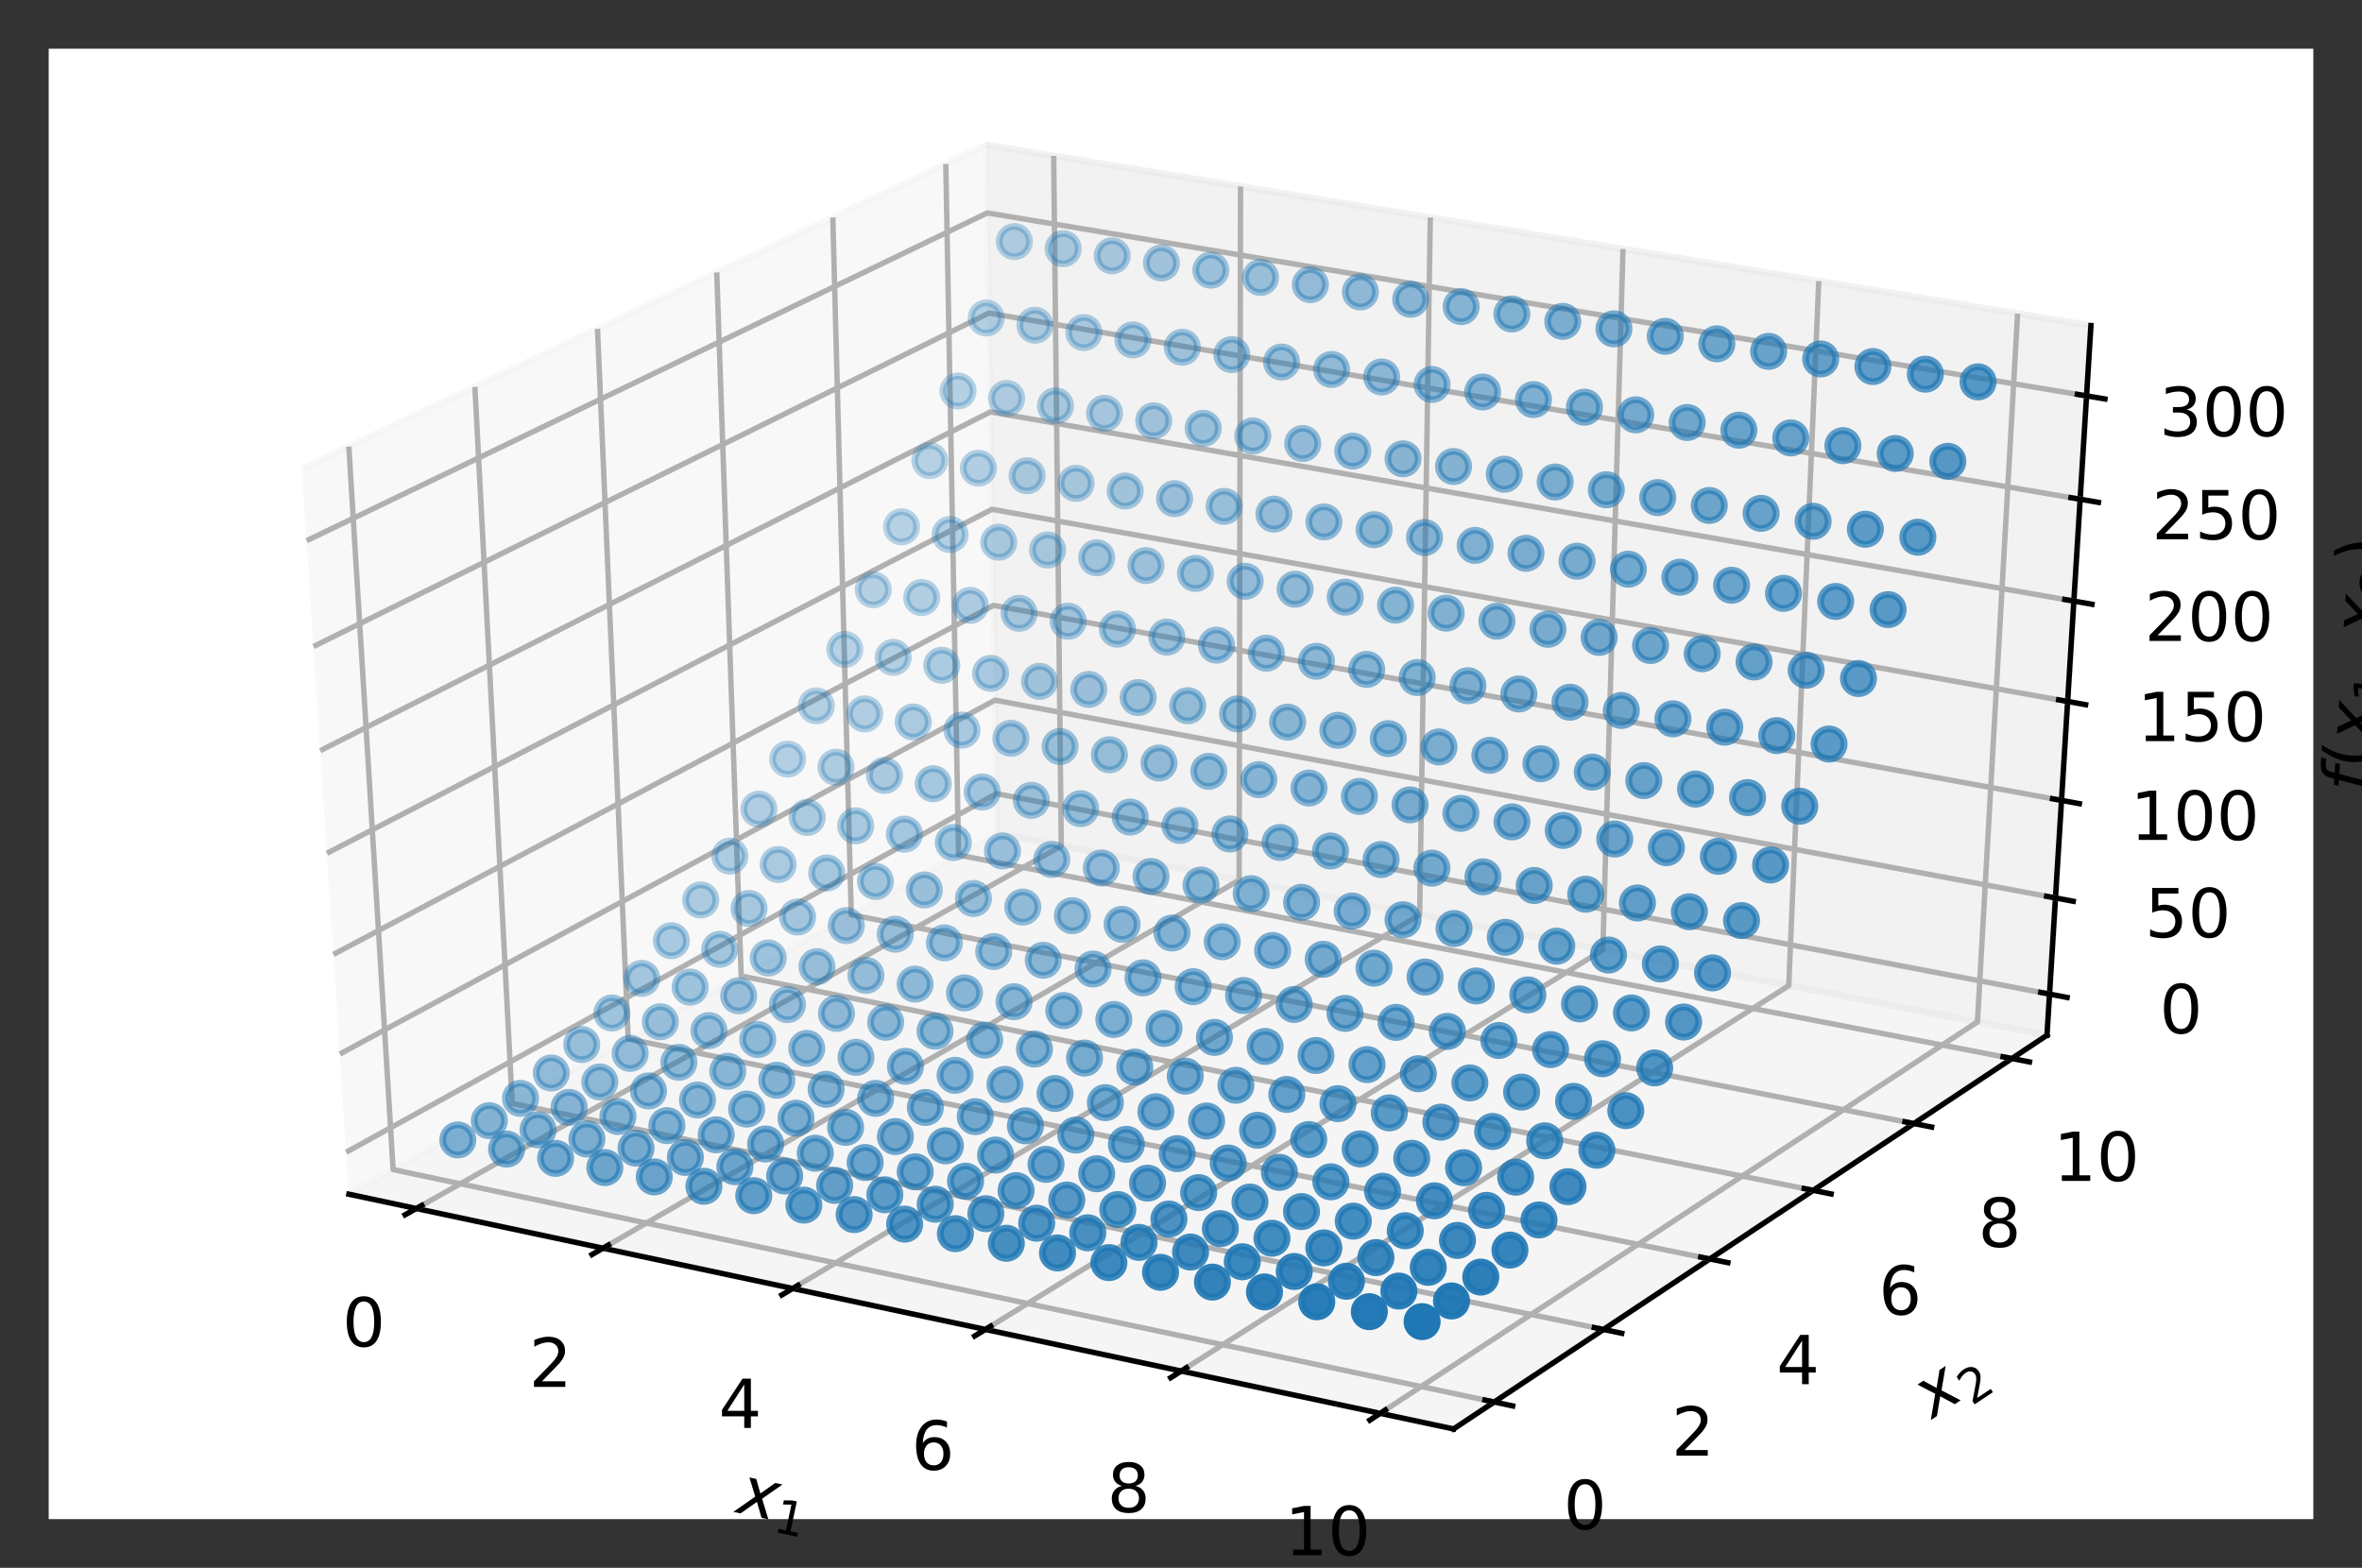 <?xml version="1.0" encoding="utf-8" standalone="no"?>
<!DOCTYPE svg PUBLIC "-//W3C//DTD SVG 1.1//EN"
  "http://www.w3.org/Graphics/SVG/1.1/DTD/svg11.dtd">
<!-- Created with matplotlib (https://matplotlib.org/) -->
<svg height="231.84pt" version="1.1" viewBox="0 0 349.2 231.84" width="349.2pt" xmlns="http://www.w3.org/2000/svg" xmlns:xlink="http://www.w3.org/1999/xlink">
 <rect x="0" y="0" width="349.2" height="231.84" fill="#333333" stroke="none"/>
 <defs>
  <style type="text/css">
*{stroke-linecap:butt;stroke-linejoin:round;}
  </style>
 </defs>
 <g id="figure_1">
  <g id="patch_1">
   <path d="M 0 231.84 
L 349.2 231.84 
L 349.2 0 
L 0 0 
z
" style="fill:none;"/>
  </g>
  <g id="patch_2">
   <path d="M 7.2 224.64 
L 342 224.64 
L 342 7.2 
L 7.2 7.2 
z
" style="fill:#ffffff;"/>
  </g>
  <g id="pane3d_1">
   <g id="patch_3">
    <path d="M 51.583 176.593 
L 147.404 123.282 
L 145.809 21.413 
L 44.645 69.312 
" style="fill:#f2f2f2;opacity:0.5;stroke:#f2f2f2;stroke-linejoin:miter;"/>
   </g>
  </g>
  <g id="pane3d_2">
   <g id="patch_4">
    <path d="M 147.404 123.282 
L 302.626 153.087 
L 309.121 48.145 
L 145.809 21.413 
" style="fill:#e6e6e6;opacity:0.5;stroke:#e6e6e6;stroke-linejoin:miter;"/>
   </g>
  </g>
  <g id="pane3d_3">
   <g id="patch_5">
    <path d="M 51.583 176.593 
L 214.897 211.306 
L 302.626 153.087 
L 147.404 123.282 
" style="fill:#ececec;opacity:0.5;stroke:#ececec;stroke-linejoin:miter;"/>
   </g>
  </g>
  <g id="axis3d_1">
   <g id="line2d_1">
    <path d="M 51.583 176.593 
L 214.897 211.306 
" style="fill:none;stroke:#000000;stroke-linecap:square;stroke-width:0.8;"/>
   </g>
   <g id="text_1">
    <!-- $x_1$ -->
    <defs>
     <path d="M 60.016 54.688 
L 34.906 27.875 
L 50.297 0 
L 39.984 0 
L 28.422 21.688 
L 8.297 0 
L -2.594 0 
L 24.312 28.812 
L 10.016 54.688 
L 20.312 54.688 
L 30.812 34.906 
L 49.125 54.688 
z
" id="DejaVuSans-Oblique-120"/>
     <path d="M 12.406 8.297 
L 28.516 8.297 
L 28.516 63.922 
L 10.984 60.406 
L 10.984 69.391 
L 28.422 72.906 
L 38.281 72.906 
L 38.281 8.297 
L 54.391 8.297 
L 54.391 0 
L 12.406 0 
z
" id="DejaVuSans-49"/>
    </defs>
    <g transform="translate(108.669 223.653)rotate(-348)scale(0.1 -0.1)">
     <use transform="translate(0 0.312)" xlink:href="#DejaVuSans-Oblique-120"/>
     <use transform="translate(59.18 -16.094)scale(0.7)" xlink:href="#DejaVuSans-49"/>
    </g>
   </g>
   <g id="Line3DCollection_1">
    <path d="M 61.54 178.71 
L 156.898 125.105 
L 155.777 23.044 
" style="fill:none;stroke:#b0b0b0;stroke-width:0.8;"/>
    <path d="M 89.143 184.577 
L 183.196 130.154 
L 183.403 27.567 
" style="fill:none;stroke:#b0b0b0;stroke-width:0.8;"/>
    <path d="M 117.185 190.537 
L 209.881 135.278 
L 211.457 32.159 
" style="fill:none;stroke:#b0b0b0;stroke-width:0.8;"/>
    <path d="M 145.677 196.593 
L 236.963 140.478 
L 239.948 36.823 
" style="fill:none;stroke:#b0b0b0;stroke-width:0.8;"/>
    <path d="M 174.628 202.746 
L 264.449 145.756 
L 268.888 41.56 
" style="fill:none;stroke:#b0b0b0;stroke-width:0.8;"/>
    <path d="M 204.051 209 
L 292.349 151.113 
L 298.286 46.372 
" style="fill:none;stroke:#b0b0b0;stroke-width:0.8;"/>
   </g>
   <g id="xtick_1">
    <g id="line2d_2">
     <path d="M 62.361 178.248 
L 59.893 179.635 
" style="fill:none;stroke:#000000;stroke-linecap:square;stroke-width:0.8;"/>
    </g>
    <g id="text_2">
     <!-- 0 -->
     <defs>
      <path d="M 31.781 66.406 
Q 24.172 66.406 20.328 58.906 
Q 16.5 51.422 16.5 36.375 
Q 16.5 21.391 20.328 13.891 
Q 24.172 6.391 31.781 6.391 
Q 39.453 6.391 43.281 13.891 
Q 47.125 21.391 47.125 36.375 
Q 47.125 51.422 43.281 58.906 
Q 39.453 66.406 31.781 66.406 
z
M 31.781 74.219 
Q 44.047 74.219 50.516 64.516 
Q 56.984 54.828 56.984 36.375 
Q 56.984 17.969 50.516 8.266 
Q 44.047 -1.422 31.781 -1.422 
Q 19.531 -1.422 13.062 8.266 
Q 6.594 17.969 6.594 36.375 
Q 6.594 54.828 13.062 64.516 
Q 19.531 74.219 31.781 74.219 
z
" id="DejaVuSans-48"/>
     </defs>
     <g transform="translate(50.612 199.104)scale(0.1 -0.1)">
      <use xlink:href="#DejaVuSans-48"/>
     </g>
    </g>
   </g>
   <g id="xtick_2">
    <g id="line2d_3">
     <path d="M 89.954 184.108 
L 87.519 185.517 
" style="fill:none;stroke:#000000;stroke-linecap:square;stroke-width:0.8;"/>
    </g>
    <g id="text_3">
     <!-- 2 -->
     <defs>
      <path d="M 19.188 8.297 
L 53.609 8.297 
L 53.609 0 
L 7.328 0 
L 7.328 8.297 
Q 12.938 14.109 22.625 23.891 
Q 32.328 33.688 34.812 36.531 
Q 39.547 41.844 41.422 45.531 
Q 43.312 49.219 43.312 52.781 
Q 43.312 58.594 39.234 62.25 
Q 35.156 65.922 28.609 65.922 
Q 23.969 65.922 18.812 64.312 
Q 13.672 62.703 7.812 59.422 
L 7.812 69.391 
Q 13.766 71.781 18.938 73 
Q 24.125 74.219 28.422 74.219 
Q 39.75 74.219 46.484 68.547 
Q 53.219 62.891 53.219 53.422 
Q 53.219 48.922 51.531 44.891 
Q 49.859 40.875 45.406 35.406 
Q 44.188 33.984 37.641 27.219 
Q 31.109 20.453 19.188 8.297 
z
" id="DejaVuSans-50"/>
     </defs>
     <g transform="translate(78.212 205.085)scale(0.1 -0.1)">
      <use xlink:href="#DejaVuSans-50"/>
     </g>
    </g>
   </g>
   <g id="xtick_3">
    <g id="line2d_4">
     <path d="M 117.985 190.06 
L 115.583 191.492 
" style="fill:none;stroke:#000000;stroke-linecap:square;stroke-width:0.8;"/>
    </g>
    <g id="text_4">
     <!-- 4 -->
     <defs>
      <path d="M 37.797 64.312 
L 12.891 25.391 
L 37.797 25.391 
z
M 35.203 72.906 
L 47.609 72.906 
L 47.609 25.391 
L 58.016 25.391 
L 58.016 17.188 
L 47.609 17.188 
L 47.609 0 
L 37.797 0 
L 37.797 17.188 
L 4.891 17.188 
L 4.891 26.703 
z
" id="DejaVuSans-52"/>
     </defs>
     <g transform="translate(106.251 211.161)scale(0.1 -0.1)">
      <use xlink:href="#DejaVuSans-52"/>
     </g>
    </g>
   </g>
   <g id="xtick_4">
    <g id="line2d_5">
     <path d="M 146.465 196.109 
L 144.098 197.563 
" style="fill:none;stroke:#000000;stroke-linecap:square;stroke-width:0.8;"/>
    </g>
    <g id="text_5">
     <!-- 6 -->
     <defs>
      <path d="M 33.016 40.375 
Q 26.375 40.375 22.484 35.828 
Q 18.609 31.297 18.609 23.391 
Q 18.609 15.531 22.484 10.953 
Q 26.375 6.391 33.016 6.391 
Q 39.656 6.391 43.531 10.953 
Q 47.406 15.531 47.406 23.391 
Q 47.406 31.297 43.531 35.828 
Q 39.656 40.375 33.016 40.375 
z
M 52.594 71.297 
L 52.594 62.312 
Q 48.875 64.062 45.094 64.984 
Q 41.312 65.922 37.594 65.922 
Q 27.828 65.922 22.672 59.328 
Q 17.531 52.734 16.797 39.406 
Q 19.672 43.656 24.016 45.922 
Q 28.375 48.188 33.594 48.188 
Q 44.578 48.188 50.953 41.516 
Q 57.328 34.859 57.328 23.391 
Q 57.328 12.156 50.688 5.359 
Q 44.047 -1.422 33.016 -1.422 
Q 20.359 -1.422 13.672 8.266 
Q 6.984 17.969 6.984 36.375 
Q 6.984 53.656 15.188 63.938 
Q 23.391 74.219 37.203 74.219 
Q 40.922 74.219 44.703 73.484 
Q 48.484 72.75 52.594 71.297 
z
" id="DejaVuSans-54"/>
     </defs>
     <g transform="translate(134.741 217.334)scale(0.1 -0.1)">
      <use xlink:href="#DejaVuSans-54"/>
     </g>
    </g>
   </g>
   <g id="xtick_5">
    <g id="line2d_6">
     <path d="M 175.404 202.254 
L 173.074 203.733 
" style="fill:none;stroke:#000000;stroke-linecap:square;stroke-width:0.8;"/>
    </g>
    <g id="text_6">
     <!-- 8 -->
     <defs>
      <path d="M 31.781 34.625 
Q 24.75 34.625 20.719 30.859 
Q 16.703 27.094 16.703 20.516 
Q 16.703 13.922 20.719 10.156 
Q 24.75 6.391 31.781 6.391 
Q 38.812 6.391 42.859 10.172 
Q 46.922 13.969 46.922 20.516 
Q 46.922 27.094 42.891 30.859 
Q 38.875 34.625 31.781 34.625 
z
M 21.922 38.812 
Q 15.578 40.375 12.031 44.719 
Q 8.5 49.078 8.5 55.328 
Q 8.5 64.062 14.719 69.141 
Q 20.953 74.219 31.781 74.219 
Q 42.672 74.219 48.875 69.141 
Q 55.078 64.062 55.078 55.328 
Q 55.078 49.078 51.531 44.719 
Q 48 40.375 41.703 38.812 
Q 48.828 37.156 52.797 32.312 
Q 56.781 27.484 56.781 20.516 
Q 56.781 9.906 50.312 4.234 
Q 43.844 -1.422 31.781 -1.422 
Q 19.734 -1.422 13.25 4.234 
Q 6.781 9.906 6.781 20.516 
Q 6.781 27.484 10.781 32.312 
Q 14.797 37.156 21.922 38.812 
z
M 18.312 54.391 
Q 18.312 48.734 21.844 45.562 
Q 25.391 42.391 31.781 42.391 
Q 38.141 42.391 41.719 45.562 
Q 45.312 48.734 45.312 54.391 
Q 45.312 60.062 41.719 63.234 
Q 38.141 66.406 31.781 66.406 
Q 25.391 66.406 21.844 63.234 
Q 18.312 60.062 18.312 54.391 
z
" id="DejaVuSans-56"/>
     </defs>
     <g transform="translate(163.691 223.607)scale(0.1 -0.1)">
      <use xlink:href="#DejaVuSans-56"/>
     </g>
    </g>
   </g>
   <g id="xtick_6">
    <g id="line2d_7">
     <path d="M 204.814 208.5 
L 202.522 210.002 
" style="fill:none;stroke:#000000;stroke-linecap:square;stroke-width:0.8;"/>
    </g>
    <g id="text_7">
     <!-- 10 -->
     <g transform="translate(189.933 229.982)scale(0.1 -0.1)">
      <use xlink:href="#DejaVuSans-49"/>
      <use x="63.623" xlink:href="#DejaVuSans-48"/>
     </g>
    </g>
   </g>
  </g>
  <g id="axis3d_2">
   <g id="line2d_8">
    <path d="M 302.626 153.087 
L 214.897 211.306 
" style="fill:none;stroke:#000000;stroke-linecap:square;stroke-width:0.8;"/>
   </g>
   <g id="text_8">
    <!-- $x_2$ -->
    <g transform="translate(285.687 209.88)rotate(-33.569)scale(0.1 -0.1)">
     <use transform="translate(0 0.312)" xlink:href="#DejaVuSans-Oblique-120"/>
     <use transform="translate(59.18 -16.094)scale(0.7)" xlink:href="#DejaVuSans-50"/>
    </g>
   </g>
   <g id="Line3DCollection_2">
    <path d="M 51.572 66.032 
L 58.12 172.956 
L 220.901 207.321 
" style="fill:none;stroke:#b0b0b0;stroke-width:0.8;"/>
    <path d="M 70.21 57.208 
L 75.727 163.161 
L 237.058 196.599 
" style="fill:none;stroke:#b0b0b0;stroke-width:0.8;"/>
    <path d="M 88.334 48.626 
L 92.873 153.621 
L 252.772 186.171 
" style="fill:none;stroke:#b0b0b0;stroke-width:0.8;"/>
    <path d="M 105.965 40.278 
L 109.576 144.329 
L 268.062 176.024 
" style="fill:none;stroke:#b0b0b0;stroke-width:0.8;"/>
    <path d="M 123.124 32.154 
L 125.852 135.273 
L 282.945 166.147 
" style="fill:none;stroke:#b0b0b0;stroke-width:0.8;"/>
    <path d="M 139.828 24.245 
L 141.719 126.445 
L 297.437 156.53 
" style="fill:none;stroke:#b0b0b0;stroke-width:0.8;"/>
   </g>
   <g id="xtick_7">
    <g id="line2d_9">
     <path d="M 219.539 207.034 
L 223.629 207.897 
" style="fill:none;stroke:#000000;stroke-linecap:square;stroke-width:0.8;"/>
    </g>
    <g id="text_9">
     <!-- 0 -->
     <g transform="translate(231.155 226.13)scale(0.1 -0.1)">
      <use xlink:href="#DejaVuSans-48"/>
     </g>
    </g>
   </g>
   <g id="xtick_8">
    <g id="line2d_10">
     <path d="M 235.708 196.32 
L 239.76 197.159 
" style="fill:none;stroke:#000000;stroke-linecap:square;stroke-width:0.8;"/>
    </g>
    <g id="text_10">
     <!-- 2 -->
     <g transform="translate(247.116 215.259)scale(0.1 -0.1)">
      <use xlink:href="#DejaVuSans-50"/>
     </g>
    </g>
   </g>
   <g id="xtick_9">
    <g id="line2d_11">
     <path d="M 251.436 185.899 
L 255.448 186.716 
" style="fill:none;stroke:#000000;stroke-linecap:square;stroke-width:0.8;"/>
    </g>
    <g id="text_11">
     <!-- 4 -->
     <g transform="translate(262.641 204.685)scale(0.1 -0.1)">
      <use xlink:href="#DejaVuSans-52"/>
     </g>
    </g>
   </g>
   <g id="xtick_10">
    <g id="line2d_12">
     <path d="M 266.738 175.759 
L 270.713 176.554 
" style="fill:none;stroke:#000000;stroke-linecap:square;stroke-width:0.8;"/>
    </g>
    <g id="text_12">
     <!-- 6 -->
     <g transform="translate(277.747 194.396)scale(0.1 -0.1)">
      <use xlink:href="#DejaVuSans-54"/>
     </g>
    </g>
   </g>
   <g id="xtick_11">
    <g id="line2d_13">
     <path d="M 281.634 165.889 
L 285.571 166.663 
" style="fill:none;stroke:#000000;stroke-linecap:square;stroke-width:0.8;"/>
    </g>
    <g id="text_13">
     <!-- 8 -->
     <g transform="translate(292.45 184.382)scale(0.1 -0.1)">
      <use xlink:href="#DejaVuSans-56"/>
     </g>
    </g>
   </g>
   <g id="xtick_12">
    <g id="line2d_14">
     <path d="M 296.138 156.279 
L 300.039 157.033 
" style="fill:none;stroke:#000000;stroke-linecap:square;stroke-width:0.8;"/>
    </g>
    <g id="text_14">
     <!-- 10 -->
     <g transform="translate(303.586 174.63)scale(0.1 -0.1)">
      <use xlink:href="#DejaVuSans-49"/>
      <use x="63.623" xlink:href="#DejaVuSans-48"/>
     </g>
    </g>
   </g>
  </g>
  <g id="axis3d_3">
   <g id="line2d_15">
    <path d="M 302.626 153.087 
L 309.121 48.145 
" style="fill:none;stroke:#000000;stroke-linecap:square;stroke-width:0.8;"/>
   </g>
   <g id="text_15">
    <!-- $f(x_1, x_2)$ -->
    <defs>
     <path d="M 47.797 75.984 
L 46.391 68.5 
L 37.797 68.5 
Q 32.906 68.5 30.688 66.578 
Q 28.469 64.656 27.391 59.516 
L 26.422 54.688 
L 41.219 54.688 
L 39.891 47.703 
L 25.094 47.703 
L 15.828 0 
L 6.781 0 
L 16.109 47.703 
L 7.516 47.703 
L 8.797 54.688 
L 17.391 54.688 
L 18.109 58.5 
Q 19.969 68.172 24.625 72.078 
Q 29.297 75.984 39.312 75.984 
z
" id="DejaVuSans-Oblique-102"/>
     <path d="M 31 75.875 
Q 24.469 64.656 21.281 53.656 
Q 18.109 42.672 18.109 31.391 
Q 18.109 20.125 21.312 9.062 
Q 24.516 -2 31 -13.188 
L 23.188 -13.188 
Q 15.875 -1.703 12.234 9.375 
Q 8.594 20.453 8.594 31.391 
Q 8.594 42.281 12.203 53.312 
Q 15.828 64.359 23.188 75.875 
z
" id="DejaVuSans-40"/>
     <path d="M 11.719 12.406 
L 22.016 12.406 
L 22.016 4 
L 14.016 -11.625 
L 7.719 -11.625 
L 11.719 4 
z
" id="DejaVuSans-44"/>
     <path d="M 8.016 75.875 
L 15.828 75.875 
Q 23.141 64.359 26.781 53.312 
Q 30.422 42.281 30.422 31.391 
Q 30.422 20.453 26.781 9.375 
Q 23.141 -1.703 15.828 -13.188 
L 8.016 -13.188 
Q 14.5 -2 17.703 9.062 
Q 20.906 20.125 20.906 31.391 
Q 20.906 42.672 17.703 53.656 
Q 14.5 64.656 8.016 75.875 
z
" id="DejaVuSans-41"/>
    </defs>
    <g transform="translate(350.457 117.246)rotate(-86.459)scale(0.1 -0.1)">
     <use transform="translate(0 0.016)" xlink:href="#DejaVuSans-Oblique-102"/>
     <use transform="translate(35.205 0.016)" xlink:href="#DejaVuSans-40"/>
     <use transform="translate(74.219 0.016)" xlink:href="#DejaVuSans-Oblique-120"/>
     <use transform="translate(133.398 -16.391)scale(0.7)" xlink:href="#DejaVuSans-49"/>
     <use transform="translate(180.669 0.016)" xlink:href="#DejaVuSans-44"/>
     <use transform="translate(231.938 0.016)" xlink:href="#DejaVuSans-Oblique-120"/>
     <use transform="translate(291.118 -16.391)scale(0.7)" xlink:href="#DejaVuSans-50"/>
     <use transform="translate(338.389 0.016)" xlink:href="#DejaVuSans-41"/>
    </g>
   </g>
   <g id="Line3DCollection_3">
    <path d="M 303.003 147.004 
L 147.312 117.366 
L 51.181 170.386 
" style="fill:none;stroke:#b0b0b0;stroke-width:0.8;"/>
    <path d="M 303.883 132.785 
L 147.095 103.54 
L 50.243 155.867 
" style="fill:none;stroke:#b0b0b0;stroke-width:0.8;"/>
    <path d="M 304.775 118.361 
L 146.876 89.524 
L 49.29 141.135 
" style="fill:none;stroke:#b0b0b0;stroke-width:0.8;"/>
    <path d="M 305.681 103.73 
L 146.653 75.315 
L 48.323 126.182 
" style="fill:none;stroke:#b0b0b0;stroke-width:0.8;"/>
    <path d="M 306.599 88.887 
L 146.428 60.909 
L 47.341 111.006 
" style="fill:none;stroke:#b0b0b0;stroke-width:0.8;"/>
    <path d="M 307.531 73.826 
L 146.199 46.301 
L 46.345 95.599 
" style="fill:none;stroke:#b0b0b0;stroke-width:0.8;"/>
    <path d="M 308.477 58.544 
L 145.967 31.487 
L 45.333 79.959 
" style="fill:none;stroke:#b0b0b0;stroke-width:0.8;"/>
   </g>
   <g id="xtick_13">
    <g id="line2d_16">
     <path d="M 301.704 146.757 
L 305.604 147.499 
" style="fill:none;stroke:#000000;stroke-linecap:square;stroke-width:0.8;"/>
    </g>
    <g id="text_16">
     <!-- 0 -->
     <g transform="translate(319.269 152.797)scale(0.1 -0.1)">
      <use xlink:href="#DejaVuSans-48"/>
     </g>
    </g>
   </g>
   <g id="xtick_14">
    <g id="line2d_17">
     <path d="M 302.574 132.54 
L 306.503 133.273 
" style="fill:none;stroke:#000000;stroke-linecap:square;stroke-width:0.8;"/>
    </g>
    <g id="text_17">
     <!-- 50 -->
     <defs>
      <path d="M 10.797 72.906 
L 49.516 72.906 
L 49.516 64.594 
L 19.828 64.594 
L 19.828 46.734 
Q 21.969 47.469 24.109 47.828 
Q 26.266 48.188 28.422 48.188 
Q 40.625 48.188 47.75 41.5 
Q 54.891 34.812 54.891 23.391 
Q 54.891 11.625 47.562 5.094 
Q 40.234 -1.422 26.906 -1.422 
Q 22.312 -1.422 17.547 -0.641 
Q 12.797 0.141 7.719 1.703 
L 7.719 11.625 
Q 12.109 9.234 16.797 8.062 
Q 21.484 6.891 26.703 6.891 
Q 35.156 6.891 40.078 11.328 
Q 45.016 15.766 45.016 23.391 
Q 45.016 31 40.078 35.438 
Q 35.156 39.891 26.703 39.891 
Q 22.75 39.891 18.812 39.016 
Q 14.891 38.141 10.797 36.281 
z
" id="DejaVuSans-53"/>
     </defs>
     <g transform="translate(317.104 138.601)scale(0.1 -0.1)">
      <use xlink:href="#DejaVuSans-53"/>
      <use x="63.623" xlink:href="#DejaVuSans-48"/>
     </g>
    </g>
   </g>
   <g id="xtick_15">
    <g id="line2d_18">
     <path d="M 303.457 118.121 
L 307.415 118.843 
" style="fill:none;stroke:#000000;stroke-linecap:square;stroke-width:0.8;"/>
    </g>
    <g id="text_18">
     <!-- 100 -->
     <g transform="translate(314.952 124.202)scale(0.1 -0.1)">
      <use xlink:href="#DejaVuSans-49"/>
      <use x="63.623" xlink:href="#DejaVuSans-48"/>
      <use x="127.246" xlink:href="#DejaVuSans-48"/>
     </g>
    </g>
   </g>
   <g id="xtick_16">
    <g id="line2d_19">
     <path d="M 304.353 103.493 
L 308.34 104.205 
" style="fill:none;stroke:#000000;stroke-linecap:square;stroke-width:0.8;"/>
    </g>
    <g id="text_19">
     <!-- 150 -->
     <g transform="translate(315.997 109.596)scale(0.1 -0.1)">
      <use xlink:href="#DejaVuSans-49"/>
      <use x="63.623" xlink:href="#DejaVuSans-53"/>
      <use x="127.246" xlink:href="#DejaVuSans-48"/>
     </g>
    </g>
   </g>
   <g id="xtick_17">
    <g id="line2d_20">
     <path d="M 305.261 88.653 
L 309.278 89.355 
" style="fill:none;stroke:#000000;stroke-linecap:square;stroke-width:0.8;"/>
    </g>
    <g id="text_20">
     <!-- 200 -->
     <g transform="translate(317.057 94.779)scale(0.1 -0.1)">
      <use xlink:href="#DejaVuSans-50"/>
      <use x="63.623" xlink:href="#DejaVuSans-48"/>
      <use x="127.246" xlink:href="#DejaVuSans-48"/>
     </g>
    </g>
   </g>
   <g id="xtick_18">
    <g id="line2d_21">
     <path d="M 306.183 73.596 
L 310.231 74.287 
" style="fill:none;stroke:#000000;stroke-linecap:square;stroke-width:0.8;"/>
    </g>
    <g id="text_21">
     <!-- 250 -->
     <g transform="translate(318.133 79.745)scale(0.1 -0.1)">
      <use xlink:href="#DejaVuSans-50"/>
      <use x="63.623" xlink:href="#DejaVuSans-53"/>
      <use x="127.246" xlink:href="#DejaVuSans-48"/>
     </g>
    </g>
   </g>
   <g id="xtick_19">
    <g id="line2d_22">
     <path d="M 307.119 58.317 
L 311.197 58.997 
" style="fill:none;stroke:#000000;stroke-linecap:square;stroke-width:0.8;"/>
    </g>
    <g id="text_22">
     <!-- 300 -->
     <defs>
      <path d="M 40.578 39.312 
Q 47.656 37.797 51.625 33 
Q 55.609 28.219 55.609 21.188 
Q 55.609 10.406 48.188 4.484 
Q 40.766 -1.422 27.094 -1.422 
Q 22.516 -1.422 17.656 -0.516 
Q 12.797 0.391 7.625 2.203 
L 7.625 11.719 
Q 11.719 9.328 16.594 8.109 
Q 21.484 6.891 26.812 6.891 
Q 36.078 6.891 40.938 10.547 
Q 45.797 14.203 45.797 21.188 
Q 45.797 27.641 41.281 31.266 
Q 36.766 34.906 28.719 34.906 
L 20.219 34.906 
L 20.219 43.016 
L 29.109 43.016 
Q 36.375 43.016 40.234 45.922 
Q 44.094 48.828 44.094 54.297 
Q 44.094 59.906 40.109 62.906 
Q 36.141 65.922 28.719 65.922 
Q 24.656 65.922 20.016 65.031 
Q 15.375 64.156 9.812 62.312 
L 9.812 71.094 
Q 15.438 72.656 20.344 73.438 
Q 25.25 74.219 29.594 74.219 
Q 40.828 74.219 47.359 69.109 
Q 53.906 64.016 53.906 55.328 
Q 53.906 49.266 50.438 45.094 
Q 46.969 40.922 40.578 39.312 
z
" id="DejaVuSans-51"/>
     </defs>
     <g transform="translate(319.224 64.491)scale(0.1 -0.1)">
      <use xlink:href="#DejaVuSans-51"/>
      <use x="63.623" xlink:href="#DejaVuSans-48"/>
      <use x="127.246" xlink:href="#DejaVuSans-48"/>
     </g>
    </g>
   </g>
  </g>
  <g id="axes_1">
   <g id="Path3DCollection_1">
    <defs>
     <path d="M 0 2.236 
C 0.593 2.236 1.162 2 1.581 1.581 
C 2 1.162 2.236 0.593 2.236 0 
C 2.236 -0.593 2 -1.162 1.581 -1.581 
C 1.162 -2 0.593 -2.236 0 -2.236 
C -0.593 -2.236 -1.162 -2 -1.581 -1.581 
C -2 -1.162 -2.236 -0.593 -2.236 0 
C -2.236 0.593 -2 1.162 -1.581 1.581 
C -1.162 2 -0.593 2.236 0 2.236 
z
" id="C0_0_925e9a032e"/>
    </defs>
    <g clip-path="url(#p442c4328f7)">
     <use style="fill:#1f77b4;fill-opacity:0.564;stroke:#1f77b4;stroke-opacity:0.564;" x="67.682" xlink:href="#C0_0_925e9a032e" y="168.564"/>
    </g>
    <g clip-path="url(#p442c4328f7)">
     <use style="fill:#1f77b4;fill-opacity:0.586;stroke:#1f77b4;stroke-opacity:0.586;" x="74.896" xlink:href="#C0_0_925e9a032e" y="169.924"/>
    </g>
    <g clip-path="url(#p442c4328f7)">
     <use style="fill:#1f77b4;fill-opacity:0.608;stroke:#1f77b4;stroke-opacity:0.608;" x="82.142" xlink:href="#C0_0_925e9a032e" y="171.29"/>
    </g>
    <g clip-path="url(#p442c4328f7)">
     <use style="fill:#1f77b4;fill-opacity:0.63;stroke:#1f77b4;stroke-opacity:0.63;" x="89.419" xlink:href="#C0_0_925e9a032e" y="172.661"/>
    </g>
    <g clip-path="url(#p442c4328f7)">
     <use style="fill:#1f77b4;fill-opacity:0.653;stroke:#1f77b4;stroke-opacity:0.653;" x="96.727" xlink:href="#C0_0_925e9a032e" y="174.039"/>
    </g>
    <g clip-path="url(#p442c4328f7)">
     <use style="fill:#1f77b4;fill-opacity:0.675;stroke:#1f77b4;stroke-opacity:0.675;" x="104.067" xlink:href="#C0_0_925e9a032e" y="175.422"/>
    </g>
    <g clip-path="url(#p442c4328f7)">
     <use style="fill:#1f77b4;fill-opacity:0.698;stroke:#1f77b4;stroke-opacity:0.698;" x="111.438" xlink:href="#C0_0_925e9a032e" y="176.811"/>
    </g>
    <g clip-path="url(#p442c4328f7)">
     <use style="fill:#1f77b4;fill-opacity:0.72;stroke:#1f77b4;stroke-opacity:0.72;" x="118.841" xlink:href="#C0_0_925e9a032e" y="178.207"/>
    </g>
    <g clip-path="url(#p442c4328f7)">
     <use style="fill:#1f77b4;fill-opacity:0.743;stroke:#1f77b4;stroke-opacity:0.743;" x="126.277" xlink:href="#C0_0_925e9a032e" y="179.608"/>
    </g>
    <g clip-path="url(#p442c4328f7)">
     <use style="fill:#1f77b4;fill-opacity:0.766;stroke:#1f77b4;stroke-opacity:0.766;" x="133.744" xlink:href="#C0_0_925e9a032e" y="181.016"/>
    </g>
    <g clip-path="url(#p442c4328f7)">
     <use style="fill:#1f77b4;fill-opacity:0.789;stroke:#1f77b4;stroke-opacity:0.789;" x="141.245" xlink:href="#C0_0_925e9a032e" y="182.429"/>
    </g>
    <g clip-path="url(#p442c4328f7)">
     <use style="fill:#1f77b4;fill-opacity:0.812;stroke:#1f77b4;stroke-opacity:0.812;" x="148.778" xlink:href="#C0_0_925e9a032e" y="183.849"/>
    </g>
    <g clip-path="url(#p442c4328f7)">
     <use style="fill:#1f77b4;fill-opacity:0.835;stroke:#1f77b4;stroke-opacity:0.835;" x="156.343" xlink:href="#C0_0_925e9a032e" y="185.275"/>
    </g>
    <g clip-path="url(#p442c4328f7)">
     <use style="fill:#1f77b4;fill-opacity:0.858;stroke:#1f77b4;stroke-opacity:0.858;" x="163.942" xlink:href="#C0_0_925e9a032e" y="186.708"/>
    </g>
    <g clip-path="url(#p442c4328f7)">
     <use style="fill:#1f77b4;fill-opacity:0.882;stroke:#1f77b4;stroke-opacity:0.882;" x="171.575" xlink:href="#C0_0_925e9a032e" y="188.146"/>
    </g>
    <g clip-path="url(#p442c4328f7)">
     <use style="fill:#1f77b4;fill-opacity:0.905;stroke:#1f77b4;stroke-opacity:0.905;" x="179.241" xlink:href="#C0_0_925e9a032e" y="189.591"/>
    </g>
    <g clip-path="url(#p442c4328f7)">
     <use style="fill:#1f77b4;fill-opacity:0.929;stroke:#1f77b4;stroke-opacity:0.929;" x="186.941" xlink:href="#C0_0_925e9a032e" y="191.042"/>
    </g>
    <g clip-path="url(#p442c4328f7)">
     <use style="fill:#1f77b4;fill-opacity:0.952;stroke:#1f77b4;stroke-opacity:0.952;" x="194.675" xlink:href="#C0_0_925e9a032e" y="192.5"/>
    </g>
    <g clip-path="url(#p442c4328f7)">
     <use style="fill:#1f77b4;fill-opacity:0.976;stroke:#1f77b4;stroke-opacity:0.976;" x="202.443" xlink:href="#C0_0_925e9a032e" y="193.964"/>
    </g>
    <g clip-path="url(#p442c4328f7)">
     <use style="fill:#1f77b4;stroke:#1f77b4;" x="210.246" xlink:href="#C0_0_925e9a032e" y="195.435"/>
    </g>
    <g clip-path="url(#p442c4328f7)">
     <use style="fill:#1f77b4;fill-opacity:0.528;stroke:#1f77b4;stroke-opacity:0.528;" x="72.342" xlink:href="#C0_0_925e9a032e" y="165.722"/>
    </g>
    <g clip-path="url(#p442c4328f7)">
     <use style="fill:#1f77b4;fill-opacity:0.55;stroke:#1f77b4;stroke-opacity:0.55;" x="79.542" xlink:href="#C0_0_925e9a032e" y="167.071"/>
    </g>
    <g clip-path="url(#p442c4328f7)">
     <use style="fill:#1f77b4;fill-opacity:0.572;stroke:#1f77b4;stroke-opacity:0.572;" x="86.773" xlink:href="#C0_0_925e9a032e" y="168.426"/>
    </g>
    <g clip-path="url(#p442c4328f7)">
     <use style="fill:#1f77b4;fill-opacity:0.594;stroke:#1f77b4;stroke-opacity:0.594;" x="94.035" xlink:href="#C0_0_925e9a032e" y="169.787"/>
    </g>
    <g clip-path="url(#p442c4328f7)">
     <use style="fill:#1f77b4;fill-opacity:0.617;stroke:#1f77b4;stroke-opacity:0.617;" x="101.328" xlink:href="#C0_0_925e9a032e" y="171.153"/>
    </g>
    <g clip-path="url(#p442c4328f7)">
     <use style="fill:#1f77b4;fill-opacity:0.639;stroke:#1f77b4;stroke-opacity:0.639;" x="108.652" xlink:href="#C0_0_925e9a032e" y="172.525"/>
    </g>
    <g clip-path="url(#p442c4328f7)">
     <use style="fill:#1f77b4;fill-opacity:0.661;stroke:#1f77b4;stroke-opacity:0.661;" x="116.007" xlink:href="#C0_0_925e9a032e" y="173.904"/>
    </g>
    <g clip-path="url(#p442c4328f7)">
     <use style="fill:#1f77b4;fill-opacity:0.684;stroke:#1f77b4;stroke-opacity:0.684;" x="123.395" xlink:href="#C0_0_925e9a032e" y="175.288"/>
    </g>
    <g clip-path="url(#p442c4328f7)">
     <use style="fill:#1f77b4;fill-opacity:0.706;stroke:#1f77b4;stroke-opacity:0.706;" x="130.814" xlink:href="#C0_0_925e9a032e" y="176.678"/>
    </g>
    <g clip-path="url(#p442c4328f7)">
     <use style="fill:#1f77b4;fill-opacity:0.729;stroke:#1f77b4;stroke-opacity:0.729;" x="138.265" xlink:href="#C0_0_925e9a032e" y="178.075"/>
    </g>
    <g clip-path="url(#p442c4328f7)">
     <use style="fill:#1f77b4;fill-opacity:0.752;stroke:#1f77b4;stroke-opacity:0.752;" x="145.749" xlink:href="#C0_0_925e9a032e" y="179.477"/>
    </g>
    <g clip-path="url(#p442c4328f7)">
     <use style="fill:#1f77b4;fill-opacity:0.775;stroke:#1f77b4;stroke-opacity:0.775;" x="153.265" xlink:href="#C0_0_925e9a032e" y="180.885"/>
    </g>
    <g clip-path="url(#p442c4328f7)">
     <use style="fill:#1f77b4;fill-opacity:0.798;stroke:#1f77b4;stroke-opacity:0.798;" x="160.814" xlink:href="#C0_0_925e9a032e" y="182.3"/>
    </g>
    <g clip-path="url(#p442c4328f7)">
     <use style="fill:#1f77b4;fill-opacity:0.821;stroke:#1f77b4;stroke-opacity:0.821;" x="168.397" xlink:href="#C0_0_925e9a032e" y="183.721"/>
    </g>
    <g clip-path="url(#p442c4328f7)">
     <use style="fill:#1f77b4;fill-opacity:0.844;stroke:#1f77b4;stroke-opacity:0.844;" x="176.012" xlink:href="#C0_0_925e9a032e" y="185.147"/>
    </g>
    <g clip-path="url(#p442c4328f7)">
     <use style="fill:#1f77b4;fill-opacity:0.867;stroke:#1f77b4;stroke-opacity:0.867;" x="183.66" xlink:href="#C0_0_925e9a032e" y="186.581"/>
    </g>
    <g clip-path="url(#p442c4328f7)">
     <use style="fill:#1f77b4;fill-opacity:0.891;stroke:#1f77b4;stroke-opacity:0.891;" x="191.343" xlink:href="#C0_0_925e9a032e" y="188.02"/>
    </g>
    <g clip-path="url(#p442c4328f7)">
     <use style="fill:#1f77b4;fill-opacity:0.914;stroke:#1f77b4;stroke-opacity:0.914;" x="199.059" xlink:href="#C0_0_925e9a032e" y="189.466"/>
    </g>
    <g clip-path="url(#p442c4328f7)">
     <use style="fill:#1f77b4;fill-opacity:0.938;stroke:#1f77b4;stroke-opacity:0.938;" x="206.809" xlink:href="#C0_0_925e9a032e" y="190.918"/>
    </g>
    <g clip-path="url(#p442c4328f7)">
     <use style="fill:#1f77b4;fill-opacity:0.962;stroke:#1f77b4;stroke-opacity:0.962;" x="214.593" xlink:href="#C0_0_925e9a032e" y="192.377"/>
    </g>
    <g clip-path="url(#p442c4328f7)">
     <use style="fill:#1f77b4;fill-opacity:0.496;stroke:#1f77b4;stroke-opacity:0.496;" x="76.947" xlink:href="#C0_0_925e9a032e" y="162.422"/>
    </g>
    <g clip-path="url(#p442c4328f7)">
     <use style="fill:#1f77b4;fill-opacity:0.517;stroke:#1f77b4;stroke-opacity:0.517;" x="84.134" xlink:href="#C0_0_925e9a032e" y="163.76"/>
    </g>
    <g clip-path="url(#p442c4328f7)">
     <use style="fill:#1f77b4;fill-opacity:0.539;stroke:#1f77b4;stroke-opacity:0.539;" x="91.351" xlink:href="#C0_0_925e9a032e" y="165.103"/>
    </g>
    <g clip-path="url(#p442c4328f7)">
     <use style="fill:#1f77b4;fill-opacity:0.561;stroke:#1f77b4;stroke-opacity:0.561;" x="98.6" xlink:href="#C0_0_925e9a032e" y="166.453"/>
    </g>
    <g clip-path="url(#p442c4328f7)">
     <use style="fill:#1f77b4;fill-opacity:0.583;stroke:#1f77b4;stroke-opacity:0.583;" x="105.879" xlink:href="#C0_0_925e9a032e" y="167.808"/>
    </g>
    <g clip-path="url(#p442c4328f7)">
     <use style="fill:#1f77b4;fill-opacity:0.606;stroke:#1f77b4;stroke-opacity:0.606;" x="113.189" xlink:href="#C0_0_925e9a032e" y="169.169"/>
    </g>
    <g clip-path="url(#p442c4328f7)">
     <use style="fill:#1f77b4;fill-opacity:0.628;stroke:#1f77b4;stroke-opacity:0.628;" x="120.531" xlink:href="#C0_0_925e9a032e" y="170.535"/>
    </g>
    <g clip-path="url(#p442c4328f7)">
     <use style="fill:#1f77b4;fill-opacity:0.65;stroke:#1f77b4;stroke-opacity:0.65;" x="127.904" xlink:href="#C0_0_925e9a032e" y="171.908"/>
    </g>
    <g clip-path="url(#p442c4328f7)">
     <use style="fill:#1f77b4;fill-opacity:0.673;stroke:#1f77b4;stroke-opacity:0.673;" x="135.309" xlink:href="#C0_0_925e9a032e" y="173.286"/>
    </g>
    <g clip-path="url(#p442c4328f7)">
     <use style="fill:#1f77b4;fill-opacity:0.695;stroke:#1f77b4;stroke-opacity:0.695;" x="142.746" xlink:href="#C0_0_925e9a032e" y="174.671"/>
    </g>
    <g clip-path="url(#p442c4328f7)">
     <use style="fill:#1f77b4;fill-opacity:0.718;stroke:#1f77b4;stroke-opacity:0.718;" x="150.215" xlink:href="#C0_0_925e9a032e" y="176.061"/>
    </g>
    <g clip-path="url(#p442c4328f7)">
     <use style="fill:#1f77b4;fill-opacity:0.741;stroke:#1f77b4;stroke-opacity:0.741;" x="157.717" xlink:href="#C0_0_925e9a032e" y="177.458"/>
    </g>
    <g clip-path="url(#p442c4328f7)">
     <use style="fill:#1f77b4;fill-opacity:0.763;stroke:#1f77b4;stroke-opacity:0.763;" x="165.251" xlink:href="#C0_0_925e9a032e" y="178.86"/>
    </g>
    <g clip-path="url(#p442c4328f7)">
     <use style="fill:#1f77b4;fill-opacity:0.786;stroke:#1f77b4;stroke-opacity:0.786;" x="172.818" xlink:href="#C0_0_925e9a032e" y="180.269"/>
    </g>
    <g clip-path="url(#p442c4328f7)">
     <use style="fill:#1f77b4;fill-opacity:0.809;stroke:#1f77b4;stroke-opacity:0.809;" x="180.418" xlink:href="#C0_0_925e9a032e" y="181.683"/>
    </g>
    <g clip-path="url(#p442c4328f7)">
     <use style="fill:#1f77b4;fill-opacity:0.832;stroke:#1f77b4;stroke-opacity:0.832;" x="188.051" xlink:href="#C0_0_925e9a032e" y="183.104"/>
    </g>
    <g clip-path="url(#p442c4328f7)">
     <use style="fill:#1f77b4;fill-opacity:0.856;stroke:#1f77b4;stroke-opacity:0.856;" x="195.718" xlink:href="#C0_0_925e9a032e" y="184.531"/>
    </g>
    <g clip-path="url(#p442c4328f7)">
     <use style="fill:#1f77b4;fill-opacity:0.879;stroke:#1f77b4;stroke-opacity:0.879;" x="203.418" xlink:href="#C0_0_925e9a032e" y="185.965"/>
    </g>
    <g clip-path="url(#p442c4328f7)">
     <use style="fill:#1f77b4;fill-opacity:0.902;stroke:#1f77b4;stroke-opacity:0.902;" x="211.152" xlink:href="#C0_0_925e9a032e" y="187.405"/>
    </g>
    <g clip-path="url(#p442c4328f7)">
     <use style="fill:#1f77b4;fill-opacity:0.926;stroke:#1f77b4;stroke-opacity:0.926;" x="218.92" xlink:href="#C0_0_925e9a032e" y="188.851"/>
    </g>
    <g clip-path="url(#p442c4328f7)">
     <use style="fill:#1f77b4;fill-opacity:0.466;stroke:#1f77b4;stroke-opacity:0.466;" x="81.499" xlink:href="#C0_0_925e9a032e" y="158.667"/>
    </g>
    <g clip-path="url(#p442c4328f7)">
     <use style="fill:#1f77b4;fill-opacity:0.487;stroke:#1f77b4;stroke-opacity:0.487;" x="88.674" xlink:href="#C0_0_925e9a032e" y="159.993"/>
    </g>
    <g clip-path="url(#p442c4328f7)">
     <use style="fill:#1f77b4;fill-opacity:0.509;stroke:#1f77b4;stroke-opacity:0.509;" x="95.88" xlink:href="#C0_0_925e9a032e" y="161.324"/>
    </g>
    <g clip-path="url(#p442c4328f7)">
     <use style="fill:#1f77b4;fill-opacity:0.531;stroke:#1f77b4;stroke-opacity:0.531;" x="103.117" xlink:href="#C0_0_925e9a032e" y="162.662"/>
    </g>
    <g clip-path="url(#p442c4328f7)">
     <use style="fill:#1f77b4;fill-opacity:0.553;stroke:#1f77b4;stroke-opacity:0.553;" x="110.384" xlink:href="#C0_0_925e9a032e" y="164.005"/>
    </g>
    <g clip-path="url(#p442c4328f7)">
     <use style="fill:#1f77b4;fill-opacity:0.575;stroke:#1f77b4;stroke-opacity:0.575;" x="117.683" xlink:href="#C0_0_925e9a032e" y="165.353"/>
    </g>
    <g clip-path="url(#p442c4328f7)">
     <use style="fill:#1f77b4;fill-opacity:0.597;stroke:#1f77b4;stroke-opacity:0.597;" x="125.012" xlink:href="#C0_0_925e9a032e" y="166.708"/>
    </g>
    <g clip-path="url(#p442c4328f7)">
     <use style="fill:#1f77b4;fill-opacity:0.619;stroke:#1f77b4;stroke-opacity:0.619;" x="132.373" xlink:href="#C0_0_925e9a032e" y="168.068"/>
    </g>
    <g clip-path="url(#p442c4328f7)">
     <use style="fill:#1f77b4;fill-opacity:0.642;stroke:#1f77b4;stroke-opacity:0.642;" x="139.766" xlink:href="#C0_0_925e9a032e" y="169.434"/>
    </g>
    <g clip-path="url(#p442c4328f7)">
     <use style="fill:#1f77b4;fill-opacity:0.664;stroke:#1f77b4;stroke-opacity:0.664;" x="147.19" xlink:href="#C0_0_925e9a032e" y="170.806"/>
    </g>
    <g clip-path="url(#p442c4328f7)">
     <use style="fill:#1f77b4;fill-opacity:0.686;stroke:#1f77b4;stroke-opacity:0.686;" x="154.646" xlink:href="#C0_0_925e9a032e" y="172.184"/>
    </g>
    <g clip-path="url(#p442c4328f7)">
     <use style="fill:#1f77b4;fill-opacity:0.709;stroke:#1f77b4;stroke-opacity:0.709;" x="162.135" xlink:href="#C0_0_925e9a032e" y="173.568"/>
    </g>
    <g clip-path="url(#p442c4328f7)">
     <use style="fill:#1f77b4;fill-opacity:0.732;stroke:#1f77b4;stroke-opacity:0.732;" x="169.656" xlink:href="#C0_0_925e9a032e" y="174.958"/>
    </g>
    <g clip-path="url(#p442c4328f7)">
     <use style="fill:#1f77b4;fill-opacity:0.755;stroke:#1f77b4;stroke-opacity:0.755;" x="177.21" xlink:href="#C0_0_925e9a032e" y="176.354"/>
    </g>
    <g clip-path="url(#p442c4328f7)">
     <use style="fill:#1f77b4;fill-opacity:0.777;stroke:#1f77b4;stroke-opacity:0.777;" x="184.796" xlink:href="#C0_0_925e9a032e" y="177.756"/>
    </g>
    <g clip-path="url(#p442c4328f7)">
     <use style="fill:#1f77b4;fill-opacity:0.8;stroke:#1f77b4;stroke-opacity:0.8;" x="192.416" xlink:href="#C0_0_925e9a032e" y="179.164"/>
    </g>
    <g clip-path="url(#p442c4328f7)">
     <use style="fill:#1f77b4;fill-opacity:0.824;stroke:#1f77b4;stroke-opacity:0.824;" x="200.069" xlink:href="#C0_0_925e9a032e" y="180.578"/>
    </g>
    <g clip-path="url(#p442c4328f7)">
     <use style="fill:#1f77b4;fill-opacity:0.847;stroke:#1f77b4;stroke-opacity:0.847;" x="207.755" xlink:href="#C0_0_925e9a032e" y="181.998"/>
    </g>
    <g clip-path="url(#p442c4328f7)">
     <use style="fill:#1f77b4;fill-opacity:0.87;stroke:#1f77b4;stroke-opacity:0.87;" x="215.476" xlink:href="#C0_0_925e9a032e" y="183.425"/>
    </g>
    <g clip-path="url(#p442c4328f7)">
     <use style="fill:#1f77b4;fill-opacity:0.893;stroke:#1f77b4;stroke-opacity:0.893;" x="223.23" xlink:href="#C0_0_925e9a032e" y="184.858"/>
    </g>
    <g clip-path="url(#p442c4328f7)">
     <use style="fill:#1f77b4;fill-opacity:0.438;stroke:#1f77b4;stroke-opacity:0.438;" x="86.002" xlink:href="#C0_0_925e9a032e" y="154.458"/>
    </g>
    <g clip-path="url(#p442c4328f7)">
     <use style="fill:#1f77b4;fill-opacity:0.46;stroke:#1f77b4;stroke-opacity:0.46;" x="93.168" xlink:href="#C0_0_925e9a032e" y="155.771"/>
    </g>
    <g clip-path="url(#p442c4328f7)">
     <use style="fill:#1f77b4;fill-opacity:0.481;stroke:#1f77b4;stroke-opacity:0.481;" x="100.364" xlink:href="#C0_0_925e9a032e" y="157.09"/>
    </g>
    <g clip-path="url(#p442c4328f7)">
     <use style="fill:#1f77b4;fill-opacity:0.503;stroke:#1f77b4;stroke-opacity:0.503;" x="107.59" xlink:href="#C0_0_925e9a032e" y="158.415"/>
    </g>
    <g clip-path="url(#p442c4328f7)">
     <use style="fill:#1f77b4;fill-opacity:0.525;stroke:#1f77b4;stroke-opacity:0.525;" x="114.848" xlink:href="#C0_0_925e9a032e" y="159.745"/>
    </g>
    <g clip-path="url(#p442c4328f7)">
     <use style="fill:#1f77b4;fill-opacity:0.547;stroke:#1f77b4;stroke-opacity:0.547;" x="122.136" xlink:href="#C0_0_925e9a032e" y="161.081"/>
    </g>
    <g clip-path="url(#p442c4328f7)">
     <use style="fill:#1f77b4;fill-opacity:0.569;stroke:#1f77b4;stroke-opacity:0.569;" x="129.455" xlink:href="#C0_0_925e9a032e" y="162.423"/>
    </g>
    <g clip-path="url(#p442c4328f7)">
     <use style="fill:#1f77b4;fill-opacity:0.591;stroke:#1f77b4;stroke-opacity:0.591;" x="136.805" xlink:href="#C0_0_925e9a032e" y="163.77"/>
    </g>
    <g clip-path="url(#p442c4328f7)">
     <use style="fill:#1f77b4;fill-opacity:0.613;stroke:#1f77b4;stroke-opacity:0.613;" x="144.187" xlink:href="#C0_0_925e9a032e" y="165.123"/>
    </g>
    <g clip-path="url(#p442c4328f7)">
     <use style="fill:#1f77b4;fill-opacity:0.635;stroke:#1f77b4;stroke-opacity:0.635;" x="151.601" xlink:href="#C0_0_925e9a032e" y="166.482"/>
    </g>
    <g clip-path="url(#p442c4328f7)">
     <use style="fill:#1f77b4;fill-opacity:0.658;stroke:#1f77b4;stroke-opacity:0.658;" x="159.046" xlink:href="#C0_0_925e9a032e" y="167.847"/>
    </g>
    <g clip-path="url(#p442c4328f7)">
     <use style="fill:#1f77b4;fill-opacity:0.68;stroke:#1f77b4;stroke-opacity:0.68;" x="166.524" xlink:href="#C0_0_925e9a032e" y="169.218"/>
    </g>
    <g clip-path="url(#p442c4328f7)">
     <use style="fill:#1f77b4;fill-opacity:0.703;stroke:#1f77b4;stroke-opacity:0.703;" x="174.034" xlink:href="#C0_0_925e9a032e" y="170.595"/>
    </g>
    <g clip-path="url(#p442c4328f7)">
     <use style="fill:#1f77b4;fill-opacity:0.726;stroke:#1f77b4;stroke-opacity:0.726;" x="181.576" xlink:href="#C0_0_925e9a032e" y="171.977"/>
    </g>
    <g clip-path="url(#p442c4328f7)">
     <use style="fill:#1f77b4;fill-opacity:0.748;stroke:#1f77b4;stroke-opacity:0.748;" x="189.151" xlink:href="#C0_0_925e9a032e" y="173.366"/>
    </g>
    <g clip-path="url(#p442c4328f7)">
     <use style="fill:#1f77b4;fill-opacity:0.771;stroke:#1f77b4;stroke-opacity:0.771;" x="196.759" xlink:href="#C0_0_925e9a032e" y="174.761"/>
    </g>
    <g clip-path="url(#p442c4328f7)">
     <use style="fill:#1f77b4;fill-opacity:0.794;stroke:#1f77b4;stroke-opacity:0.794;" x="204.4" xlink:href="#C0_0_925e9a032e" y="176.161"/>
    </g>
    <g clip-path="url(#p442c4328f7)">
     <use style="fill:#1f77b4;fill-opacity:0.817;stroke:#1f77b4;stroke-opacity:0.817;" x="212.075" xlink:href="#C0_0_925e9a032e" y="177.568"/>
    </g>
    <g clip-path="url(#p442c4328f7)">
     <use style="fill:#1f77b4;fill-opacity:0.84;stroke:#1f77b4;stroke-opacity:0.84;" x="219.783" xlink:href="#C0_0_925e9a032e" y="178.981"/>
    </g>
    <g clip-path="url(#p442c4328f7)">
     <use style="fill:#1f77b4;fill-opacity:0.864;stroke:#1f77b4;stroke-opacity:0.864;" x="227.525" xlink:href="#C0_0_925e9a032e" y="180.4"/>
    </g>
    <g clip-path="url(#p442c4328f7)">
     <use style="fill:#1f77b4;fill-opacity:0.413;stroke:#1f77b4;stroke-opacity:0.413;" x="90.46" xlink:href="#C0_0_925e9a032e" y="149.795"/>
    </g>
    <g clip-path="url(#p442c4328f7)">
     <use style="fill:#1f77b4;fill-opacity:0.435;stroke:#1f77b4;stroke-opacity:0.435;" x="97.618" xlink:href="#C0_0_925e9a032e" y="151.095"/>
    </g>
    <g clip-path="url(#p442c4328f7)">
     <use style="fill:#1f77b4;fill-opacity:0.456;stroke:#1f77b4;stroke-opacity:0.456;" x="104.806" xlink:href="#C0_0_925e9a032e" y="152.401"/>
    </g>
    <g clip-path="url(#p442c4328f7)">
     <use style="fill:#1f77b4;fill-opacity:0.478;stroke:#1f77b4;stroke-opacity:0.478;" x="112.024" xlink:href="#C0_0_925e9a032e" y="153.713"/>
    </g>
    <g clip-path="url(#p442c4328f7)">
     <use style="fill:#1f77b4;fill-opacity:0.5;stroke:#1f77b4;stroke-opacity:0.5;" x="119.273" xlink:href="#C0_0_925e9a032e" y="155.03"/>
    </g>
    <g clip-path="url(#p442c4328f7)">
     <use style="fill:#1f77b4;fill-opacity:0.521;stroke:#1f77b4;stroke-opacity:0.521;" x="126.552" xlink:href="#C0_0_925e9a032e" y="156.353"/>
    </g>
    <g clip-path="url(#p442c4328f7)">
     <use style="fill:#1f77b4;fill-opacity:0.543;stroke:#1f77b4;stroke-opacity:0.543;" x="133.863" xlink:href="#C0_0_925e9a032e" y="157.681"/>
    </g>
    <g clip-path="url(#p442c4328f7)">
     <use style="fill:#1f77b4;fill-opacity:0.565;stroke:#1f77b4;stroke-opacity:0.565;" x="141.204" xlink:href="#C0_0_925e9a032e" y="159.015"/>
    </g>
    <g clip-path="url(#p442c4328f7)">
     <use style="fill:#1f77b4;fill-opacity:0.587;stroke:#1f77b4;stroke-opacity:0.587;" x="148.577" xlink:href="#C0_0_925e9a032e" y="160.355"/>
    </g>
    <g clip-path="url(#p442c4328f7)">
     <use style="fill:#1f77b4;fill-opacity:0.61;stroke:#1f77b4;stroke-opacity:0.61;" x="155.982" xlink:href="#C0_0_925e9a032e" y="161.7"/>
    </g>
    <g clip-path="url(#p442c4328f7)">
     <use style="fill:#1f77b4;fill-opacity:0.632;stroke:#1f77b4;stroke-opacity:0.632;" x="163.418" xlink:href="#C0_0_925e9a032e" y="163.051"/>
    </g>
    <g clip-path="url(#p442c4328f7)">
     <use style="fill:#1f77b4;fill-opacity:0.654;stroke:#1f77b4;stroke-opacity:0.654;" x="170.886" xlink:href="#C0_0_925e9a032e" y="164.408"/>
    </g>
    <g clip-path="url(#p442c4328f7)">
     <use style="fill:#1f77b4;fill-opacity:0.677;stroke:#1f77b4;stroke-opacity:0.677;" x="178.387" xlink:href="#C0_0_925e9a032e" y="165.771"/>
    </g>
    <g clip-path="url(#p442c4328f7)">
     <use style="fill:#1f77b4;fill-opacity:0.699;stroke:#1f77b4;stroke-opacity:0.699;" x="185.92" xlink:href="#C0_0_925e9a032e" y="167.14"/>
    </g>
    <g clip-path="url(#p442c4328f7)">
     <use style="fill:#1f77b4;fill-opacity:0.722;stroke:#1f77b4;stroke-opacity:0.722;" x="193.485" xlink:href="#C0_0_925e9a032e" y="168.514"/>
    </g>
    <g clip-path="url(#p442c4328f7)">
     <use style="fill:#1f77b4;fill-opacity:0.745;stroke:#1f77b4;stroke-opacity:0.745;" x="201.084" xlink:href="#C0_0_925e9a032e" y="169.895"/>
    </g>
    <g clip-path="url(#p442c4328f7)">
     <use style="fill:#1f77b4;fill-opacity:0.767;stroke:#1f77b4;stroke-opacity:0.767;" x="208.715" xlink:href="#C0_0_925e9a032e" y="171.282"/>
    </g>
    <g clip-path="url(#p442c4328f7)">
     <use style="fill:#1f77b4;fill-opacity:0.79;stroke:#1f77b4;stroke-opacity:0.79;" x="216.38" xlink:href="#C0_0_925e9a032e" y="172.674"/>
    </g>
    <g clip-path="url(#p442c4328f7)">
     <use style="fill:#1f77b4;fill-opacity:0.814;stroke:#1f77b4;stroke-opacity:0.814;" x="224.078" xlink:href="#C0_0_925e9a032e" y="174.073"/>
    </g>
    <g clip-path="url(#p442c4328f7)">
     <use style="fill:#1f77b4;fill-opacity:0.837;stroke:#1f77b4;stroke-opacity:0.837;" x="231.809" xlink:href="#C0_0_925e9a032e" y="175.478"/>
    </g>
    <g clip-path="url(#p442c4328f7)">
     <use style="fill:#1f77b4;fill-opacity:0.391;stroke:#1f77b4;stroke-opacity:0.391;" x="94.877" xlink:href="#C0_0_925e9a032e" y="144.678"/>
    </g>
    <g clip-path="url(#p442c4328f7)">
     <use style="fill:#1f77b4;fill-opacity:0.412;stroke:#1f77b4;stroke-opacity:0.412;" x="102.028" xlink:href="#C0_0_925e9a032e" y="145.965"/>
    </g>
    <g clip-path="url(#p442c4328f7)">
     <use style="fill:#1f77b4;fill-opacity:0.434;stroke:#1f77b4;stroke-opacity:0.434;" x="109.209" xlink:href="#C0_0_925e9a032e" y="147.258"/>
    </g>
    <g clip-path="url(#p442c4328f7)">
     <use style="fill:#1f77b4;fill-opacity:0.455;stroke:#1f77b4;stroke-opacity:0.455;" x="116.421" xlink:href="#C0_0_925e9a032e" y="148.556"/>
    </g>
    <g clip-path="url(#p442c4328f7)">
     <use style="fill:#1f77b4;fill-opacity:0.477;stroke:#1f77b4;stroke-opacity:0.477;" x="123.663" xlink:href="#C0_0_925e9a032e" y="149.859"/>
    </g>
    <g clip-path="url(#p442c4328f7)">
     <use style="fill:#1f77b4;fill-opacity:0.499;stroke:#1f77b4;stroke-opacity:0.499;" x="130.935" xlink:href="#C0_0_925e9a032e" y="151.168"/>
    </g>
    <g clip-path="url(#p442c4328f7)">
     <use style="fill:#1f77b4;fill-opacity:0.52;stroke:#1f77b4;stroke-opacity:0.52;" x="138.239" xlink:href="#C0_0_925e9a032e" y="152.482"/>
    </g>
    <g clip-path="url(#p442c4328f7)">
     <use style="fill:#1f77b4;fill-opacity:0.542;stroke:#1f77b4;stroke-opacity:0.542;" x="145.573" xlink:href="#C0_0_925e9a032e" y="153.802"/>
    </g>
    <g clip-path="url(#p442c4328f7)">
     <use style="fill:#1f77b4;fill-opacity:0.564;stroke:#1f77b4;stroke-opacity:0.564;" x="152.939" xlink:href="#C0_0_925e9a032e" y="155.128"/>
    </g>
    <g clip-path="url(#p442c4328f7)">
     <use style="fill:#1f77b4;fill-opacity:0.586;stroke:#1f77b4;stroke-opacity:0.586;" x="160.337" xlink:href="#C0_0_925e9a032e" y="156.459"/>
    </g>
    <g clip-path="url(#p442c4328f7)">
     <use style="fill:#1f77b4;fill-opacity:0.609;stroke:#1f77b4;stroke-opacity:0.609;" x="167.766" xlink:href="#C0_0_925e9a032e" y="157.796"/>
    </g>
    <g clip-path="url(#p442c4328f7)">
     <use style="fill:#1f77b4;fill-opacity:0.631;stroke:#1f77b4;stroke-opacity:0.631;" x="175.227" xlink:href="#C0_0_925e9a032e" y="159.138"/>
    </g>
    <g clip-path="url(#p442c4328f7)">
     <use style="fill:#1f77b4;fill-opacity:0.653;stroke:#1f77b4;stroke-opacity:0.653;" x="182.72" xlink:href="#C0_0_925e9a032e" y="160.487"/>
    </g>
    <g clip-path="url(#p442c4328f7)">
     <use style="fill:#1f77b4;fill-opacity:0.676;stroke:#1f77b4;stroke-opacity:0.676;" x="190.245" xlink:href="#C0_0_925e9a032e" y="161.841"/>
    </g>
    <g clip-path="url(#p442c4328f7)">
     <use style="fill:#1f77b4;fill-opacity:0.698;stroke:#1f77b4;stroke-opacity:0.698;" x="197.803" xlink:href="#C0_0_925e9a032e" y="163.201"/>
    </g>
    <g clip-path="url(#p442c4328f7)">
     <use style="fill:#1f77b4;fill-opacity:0.721;stroke:#1f77b4;stroke-opacity:0.721;" x="205.393" xlink:href="#C0_0_925e9a032e" y="164.567"/>
    </g>
    <g clip-path="url(#p442c4328f7)">
     <use style="fill:#1f77b4;fill-opacity:0.744;stroke:#1f77b4;stroke-opacity:0.744;" x="213.016" xlink:href="#C0_0_925e9a032e" y="165.939"/>
    </g>
    <g clip-path="url(#p442c4328f7)">
     <use style="fill:#1f77b4;fill-opacity:0.766;stroke:#1f77b4;stroke-opacity:0.766;" x="220.673" xlink:href="#C0_0_925e9a032e" y="167.317"/>
    </g>
    <g clip-path="url(#p442c4328f7)">
     <use style="fill:#1f77b4;fill-opacity:0.789;stroke:#1f77b4;stroke-opacity:0.789;" x="228.363" xlink:href="#C0_0_925e9a032e" y="168.701"/>
    </g>
    <g clip-path="url(#p442c4328f7)">
     <use style="fill:#1f77b4;fill-opacity:0.812;stroke:#1f77b4;stroke-opacity:0.812;" x="236.086" xlink:href="#C0_0_925e9a032e" y="170.091"/>
    </g>
    <g clip-path="url(#p442c4328f7)">
     <use style="fill:#1f77b4;fill-opacity:0.371;stroke:#1f77b4;stroke-opacity:0.371;" x="99.255" xlink:href="#C0_0_925e9a032e" y="139.108"/>
    </g>
    <g clip-path="url(#p442c4328f7)">
     <use style="fill:#1f77b4;fill-opacity:0.392;stroke:#1f77b4;stroke-opacity:0.392;" x="106.401" xlink:href="#C0_0_925e9a032e" y="140.381"/>
    </g>
    <g clip-path="url(#p442c4328f7)">
     <use style="fill:#1f77b4;fill-opacity:0.414;stroke:#1f77b4;stroke-opacity:0.414;" x="113.577" xlink:href="#C0_0_925e9a032e" y="141.659"/>
    </g>
    <g clip-path="url(#p442c4328f7)">
     <use style="fill:#1f77b4;fill-opacity:0.435;stroke:#1f77b4;stroke-opacity:0.435;" x="120.784" xlink:href="#C0_0_925e9a032e" y="142.942"/>
    </g>
    <g clip-path="url(#p442c4328f7)">
     <use style="fill:#1f77b4;fill-opacity:0.457;stroke:#1f77b4;stroke-opacity:0.457;" x="128.021" xlink:href="#C0_0_925e9a032e" y="144.231"/>
    </g>
    <g clip-path="url(#p442c4328f7)">
     <use style="fill:#1f77b4;fill-opacity:0.478;stroke:#1f77b4;stroke-opacity:0.478;" x="135.289" xlink:href="#C0_0_925e9a032e" y="145.526"/>
    </g>
    <g clip-path="url(#p442c4328f7)">
     <use style="fill:#1f77b4;fill-opacity:0.5;stroke:#1f77b4;stroke-opacity:0.5;" x="142.587" xlink:href="#C0_0_925e9a032e" y="146.825"/>
    </g>
    <g clip-path="url(#p442c4328f7)">
     <use style="fill:#1f77b4;fill-opacity:0.522;stroke:#1f77b4;stroke-opacity:0.522;" x="149.916" xlink:href="#C0_0_925e9a032e" y="148.131"/>
    </g>
    <g clip-path="url(#p442c4328f7)">
     <use style="fill:#1f77b4;fill-opacity:0.544;stroke:#1f77b4;stroke-opacity:0.544;" x="157.277" xlink:href="#C0_0_925e9a032e" y="149.442"/>
    </g>
    <g clip-path="url(#p442c4328f7)">
     <use style="fill:#1f77b4;fill-opacity:0.566;stroke:#1f77b4;stroke-opacity:0.566;" x="164.669" xlink:href="#C0_0_925e9a032e" y="150.758"/>
    </g>
    <g clip-path="url(#p442c4328f7)">
     <use style="fill:#1f77b4;fill-opacity:0.588;stroke:#1f77b4;stroke-opacity:0.588;" x="172.092" xlink:href="#C0_0_925e9a032e" y="152.08"/>
    </g>
    <g clip-path="url(#p442c4328f7)">
     <use style="fill:#1f77b4;fill-opacity:0.61;stroke:#1f77b4;stroke-opacity:0.61;" x="179.547" xlink:href="#C0_0_925e9a032e" y="153.408"/>
    </g>
    <g clip-path="url(#p442c4328f7)">
     <use style="fill:#1f77b4;fill-opacity:0.632;stroke:#1f77b4;stroke-opacity:0.632;" x="187.035" xlink:href="#C0_0_925e9a032e" y="154.741"/>
    </g>
    <g clip-path="url(#p442c4328f7)">
     <use style="fill:#1f77b4;fill-opacity:0.655;stroke:#1f77b4;stroke-opacity:0.655;" x="194.554" xlink:href="#C0_0_925e9a032e" y="156.081"/>
    </g>
    <g clip-path="url(#p442c4328f7)">
     <use style="fill:#1f77b4;fill-opacity:0.677;stroke:#1f77b4;stroke-opacity:0.677;" x="202.106" xlink:href="#C0_0_925e9a032e" y="157.425"/>
    </g>
    <g clip-path="url(#p442c4328f7)">
     <use style="fill:#1f77b4;fill-opacity:0.7;stroke:#1f77b4;stroke-opacity:0.7;" x="209.69" xlink:href="#C0_0_925e9a032e" y="158.776"/>
    </g>
    <g clip-path="url(#p442c4328f7)">
     <use style="fill:#1f77b4;fill-opacity:0.722;stroke:#1f77b4;stroke-opacity:0.722;" x="217.308" xlink:href="#C0_0_925e9a032e" y="160.133"/>
    </g>
    <g clip-path="url(#p442c4328f7)">
     <use style="fill:#1f77b4;fill-opacity:0.745;stroke:#1f77b4;stroke-opacity:0.745;" x="224.958" xlink:href="#C0_0_925e9a032e" y="161.495"/>
    </g>
    <g clip-path="url(#p442c4328f7)">
     <use style="fill:#1f77b4;fill-opacity:0.768;stroke:#1f77b4;stroke-opacity:0.768;" x="232.641" xlink:href="#C0_0_925e9a032e" y="162.864"/>
    </g>
    <g clip-path="url(#p442c4328f7)">
     <use style="fill:#1f77b4;fill-opacity:0.791;stroke:#1f77b4;stroke-opacity:0.791;" x="240.359" xlink:href="#C0_0_925e9a032e" y="164.238"/>
    </g>
    <g clip-path="url(#p442c4328f7)">
     <use style="fill:#1f77b4;fill-opacity:0.354;stroke:#1f77b4;stroke-opacity:0.354;" x="103.598" xlink:href="#C0_0_925e9a032e" y="133.082"/>
    </g>
    <g clip-path="url(#p442c4328f7)">
     <use style="fill:#1f77b4;fill-opacity:0.375;stroke:#1f77b4;stroke-opacity:0.375;" x="110.741" xlink:href="#C0_0_925e9a032e" y="134.34"/>
    </g>
    <g clip-path="url(#p442c4328f7)">
     <use style="fill:#1f77b4;fill-opacity:0.396;stroke:#1f77b4;stroke-opacity:0.396;" x="117.914" xlink:href="#C0_0_925e9a032e" y="135.603"/>
    </g>
    <g clip-path="url(#p442c4328f7)">
     <use style="fill:#1f77b4;fill-opacity:0.418;stroke:#1f77b4;stroke-opacity:0.418;" x="125.118" xlink:href="#C0_0_925e9a032e" y="136.872"/>
    </g>
    <g clip-path="url(#p442c4328f7)">
     <use style="fill:#1f77b4;fill-opacity:0.439;stroke:#1f77b4;stroke-opacity:0.439;" x="132.351" xlink:href="#C0_0_925e9a032e" y="138.146"/>
    </g>
    <g clip-path="url(#p442c4328f7)">
     <use style="fill:#1f77b4;fill-opacity:0.461;stroke:#1f77b4;stroke-opacity:0.461;" x="139.615" xlink:href="#C0_0_925e9a032e" y="139.425"/>
    </g>
    <g clip-path="url(#p442c4328f7)">
     <use style="fill:#1f77b4;fill-opacity:0.482;stroke:#1f77b4;stroke-opacity:0.482;" x="146.91" xlink:href="#C0_0_925e9a032e" y="140.71"/>
    </g>
    <g clip-path="url(#p442c4328f7)">
     <use style="fill:#1f77b4;fill-opacity:0.504;stroke:#1f77b4;stroke-opacity:0.504;" x="154.236" xlink:href="#C0_0_925e9a032e" y="142"/>
    </g>
    <g clip-path="url(#p442c4328f7)">
     <use style="fill:#1f77b4;fill-opacity:0.526;stroke:#1f77b4;stroke-opacity:0.526;" x="161.593" xlink:href="#C0_0_925e9a032e" y="143.295"/>
    </g>
    <g clip-path="url(#p442c4328f7)">
     <use style="fill:#1f77b4;fill-opacity:0.548;stroke:#1f77b4;stroke-opacity:0.548;" x="168.981" xlink:href="#C0_0_925e9a032e" y="144.596"/>
    </g>
    <g clip-path="url(#p442c4328f7)">
     <use style="fill:#1f77b4;fill-opacity:0.57;stroke:#1f77b4;stroke-opacity:0.57;" x="176.401" xlink:href="#C0_0_925e9a032e" y="145.903"/>
    </g>
    <g clip-path="url(#p442c4328f7)">
     <use style="fill:#1f77b4;fill-opacity:0.592;stroke:#1f77b4;stroke-opacity:0.592;" x="183.852" xlink:href="#C0_0_925e9a032e" y="147.215"/>
    </g>
    <g clip-path="url(#p442c4328f7)">
     <use style="fill:#1f77b4;fill-opacity:0.614;stroke:#1f77b4;stroke-opacity:0.614;" x="191.335" xlink:href="#C0_0_925e9a032e" y="148.533"/>
    </g>
    <g clip-path="url(#p442c4328f7)">
     <use style="fill:#1f77b4;fill-opacity:0.636;stroke:#1f77b4;stroke-opacity:0.636;" x="198.851" xlink:href="#C0_0_925e9a032e" y="149.857"/>
    </g>
    <g clip-path="url(#p442c4328f7)">
     <use style="fill:#1f77b4;fill-opacity:0.659;stroke:#1f77b4;stroke-opacity:0.659;" x="206.399" xlink:href="#C0_0_925e9a032e" y="151.186"/>
    </g>
    <g clip-path="url(#p442c4328f7)">
     <use style="fill:#1f77b4;fill-opacity:0.681;stroke:#1f77b4;stroke-opacity:0.681;" x="213.979" xlink:href="#C0_0_925e9a032e" y="152.521"/>
    </g>
    <g clip-path="url(#p442c4328f7)">
     <use style="fill:#1f77b4;fill-opacity:0.704;stroke:#1f77b4;stroke-opacity:0.704;" x="221.592" xlink:href="#C0_0_925e9a032e" y="153.861"/>
    </g>
    <g clip-path="url(#p442c4328f7)">
     <use style="fill:#1f77b4;fill-opacity:0.726;stroke:#1f77b4;stroke-opacity:0.726;" x="229.238" xlink:href="#C0_0_925e9a032e" y="155.208"/>
    </g>
    <g clip-path="url(#p442c4328f7)">
     <use style="fill:#1f77b4;fill-opacity:0.749;stroke:#1f77b4;stroke-opacity:0.749;" x="236.917" xlink:href="#C0_0_925e9a032e" y="156.56"/>
    </g>
    <g clip-path="url(#p442c4328f7)">
     <use style="fill:#1f77b4;fill-opacity:0.772;stroke:#1f77b4;stroke-opacity:0.772;" x="244.63" xlink:href="#C0_0_925e9a032e" y="157.919"/>
    </g>
    <g clip-path="url(#p442c4328f7)">
     <use style="fill:#1f77b4;fill-opacity:0.339;stroke:#1f77b4;stroke-opacity:0.339;" x="107.909" xlink:href="#C0_0_925e9a032e" y="126.599"/>
    </g>
    <g clip-path="url(#p442c4328f7)">
     <use style="fill:#1f77b4;fill-opacity:0.36;stroke:#1f77b4;stroke-opacity:0.36;" x="115.051" xlink:href="#C0_0_925e9a032e" y="127.841"/>
    </g>
    <g clip-path="url(#p442c4328f7)">
     <use style="fill:#1f77b4;fill-opacity:0.381;stroke:#1f77b4;stroke-opacity:0.381;" x="122.223" xlink:href="#C0_0_925e9a032e" y="129.089"/>
    </g>
    <g clip-path="url(#p442c4328f7)">
     <use style="fill:#1f77b4;fill-opacity:0.403;stroke:#1f77b4;stroke-opacity:0.403;" x="129.424" xlink:href="#C0_0_925e9a032e" y="130.342"/>
    </g>
    <g clip-path="url(#p442c4328f7)">
     <use style="fill:#1f77b4;fill-opacity:0.424;stroke:#1f77b4;stroke-opacity:0.424;" x="136.656" xlink:href="#C0_0_925e9a032e" y="131.6"/>
    </g>
    <g clip-path="url(#p442c4328f7)">
     <use style="fill:#1f77b4;fill-opacity:0.445;stroke:#1f77b4;stroke-opacity:0.445;" x="143.919" xlink:href="#C0_0_925e9a032e" y="132.864"/>
    </g>
    <g clip-path="url(#p442c4328f7)">
     <use style="fill:#1f77b4;fill-opacity:0.467;stroke:#1f77b4;stroke-opacity:0.467;" x="151.212" xlink:href="#C0_0_925e9a032e" y="134.133"/>
    </g>
    <g clip-path="url(#p442c4328f7)">
     <use style="fill:#1f77b4;fill-opacity:0.489;stroke:#1f77b4;stroke-opacity:0.489;" x="158.536" xlink:href="#C0_0_925e9a032e" y="135.407"/>
    </g>
    <g clip-path="url(#p442c4328f7)">
     <use style="fill:#1f77b4;fill-opacity:0.51;stroke:#1f77b4;stroke-opacity:0.51;" x="165.891" xlink:href="#C0_0_925e9a032e" y="136.687"/>
    </g>
    <g clip-path="url(#p442c4328f7)">
     <use style="fill:#1f77b4;fill-opacity:0.532;stroke:#1f77b4;stroke-opacity:0.532;" x="173.277" xlink:href="#C0_0_925e9a032e" y="137.972"/>
    </g>
    <g clip-path="url(#p442c4328f7)">
     <use style="fill:#1f77b4;fill-opacity:0.554;stroke:#1f77b4;stroke-opacity:0.554;" x="180.694" xlink:href="#C0_0_925e9a032e" y="139.262"/>
    </g>
    <g clip-path="url(#p442c4328f7)">
     <use style="fill:#1f77b4;fill-opacity:0.576;stroke:#1f77b4;stroke-opacity:0.576;" x="188.144" xlink:href="#C0_0_925e9a032e" y="140.558"/>
    </g>
    <g clip-path="url(#p442c4328f7)">
     <use style="fill:#1f77b4;fill-opacity:0.598;stroke:#1f77b4;stroke-opacity:0.598;" x="195.625" xlink:href="#C0_0_925e9a032e" y="141.86"/>
    </g>
    <g clip-path="url(#p442c4328f7)">
     <use style="fill:#1f77b4;fill-opacity:0.621;stroke:#1f77b4;stroke-opacity:0.621;" x="203.138" xlink:href="#C0_0_925e9a032e" y="143.167"/>
    </g>
    <g clip-path="url(#p442c4328f7)">
     <use style="fill:#1f77b4;fill-opacity:0.643;stroke:#1f77b4;stroke-opacity:0.643;" x="210.684" xlink:href="#C0_0_925e9a032e" y="144.48"/>
    </g>
    <g clip-path="url(#p442c4328f7)">
     <use style="fill:#1f77b4;fill-opacity:0.665;stroke:#1f77b4;stroke-opacity:0.665;" x="218.262" xlink:href="#C0_0_925e9a032e" y="145.799"/>
    </g>
    <g clip-path="url(#p442c4328f7)">
     <use style="fill:#1f77b4;fill-opacity:0.688;stroke:#1f77b4;stroke-opacity:0.688;" x="225.873" xlink:href="#C0_0_925e9a032e" y="147.123"/>
    </g>
    <g clip-path="url(#p442c4328f7)">
     <use style="fill:#1f77b4;fill-opacity:0.71;stroke:#1f77b4;stroke-opacity:0.71;" x="233.516" xlink:href="#C0_0_925e9a032e" y="148.453"/>
    </g>
    <g clip-path="url(#p442c4328f7)">
     <use style="fill:#1f77b4;fill-opacity:0.733;stroke:#1f77b4;stroke-opacity:0.733;" x="241.193" xlink:href="#C0_0_925e9a032e" y="149.788"/>
    </g>
    <g clip-path="url(#p442c4328f7)">
     <use style="fill:#1f77b4;fill-opacity:0.756;stroke:#1f77b4;stroke-opacity:0.756;" x="248.903" xlink:href="#C0_0_925e9a032e" y="151.13"/>
    </g>
    <g clip-path="url(#p442c4328f7)">
     <use style="fill:#1f77b4;fill-opacity:0.326;stroke:#1f77b4;stroke-opacity:0.326;" x="112.193" xlink:href="#C0_0_925e9a032e" y="119.655"/>
    </g>
    <g clip-path="url(#p442c4328f7)">
     <use style="fill:#1f77b4;fill-opacity:0.348;stroke:#1f77b4;stroke-opacity:0.348;" x="119.334" xlink:href="#C0_0_925e9a032e" y="120.882"/>
    </g>
    <g clip-path="url(#p442c4328f7)">
     <use style="fill:#1f77b4;fill-opacity:0.369;stroke:#1f77b4;stroke-opacity:0.369;" x="126.506" xlink:href="#C0_0_925e9a032e" y="122.114"/>
    </g>
    <g clip-path="url(#p442c4328f7)">
     <use style="fill:#1f77b4;fill-opacity:0.39;stroke:#1f77b4;stroke-opacity:0.39;" x="133.708" xlink:href="#C0_0_925e9a032e" y="123.35"/>
    </g>
    <g clip-path="url(#p442c4328f7)">
     <use style="fill:#1f77b4;fill-opacity:0.411;stroke:#1f77b4;stroke-opacity:0.411;" x="140.939" xlink:href="#C0_0_925e9a032e" y="124.592"/>
    </g>
    <g clip-path="url(#p442c4328f7)">
     <use style="fill:#1f77b4;fill-opacity:0.433;stroke:#1f77b4;stroke-opacity:0.433;" x="148.202" xlink:href="#C0_0_925e9a032e" y="125.84"/>
    </g>
    <g clip-path="url(#p442c4328f7)">
     <use style="fill:#1f77b4;fill-opacity:0.454;stroke:#1f77b4;stroke-opacity:0.454;" x="155.495" xlink:href="#C0_0_925e9a032e" y="127.092"/>
    </g>
    <g clip-path="url(#p442c4328f7)">
     <use style="fill:#1f77b4;fill-opacity:0.476;stroke:#1f77b4;stroke-opacity:0.476;" x="162.819" xlink:href="#C0_0_925e9a032e" y="128.35"/>
    </g>
    <g clip-path="url(#p442c4328f7)">
     <use style="fill:#1f77b4;fill-opacity:0.498;stroke:#1f77b4;stroke-opacity:0.498;" x="170.173" xlink:href="#C0_0_925e9a032e" y="129.613"/>
    </g>
    <g clip-path="url(#p442c4328f7)">
     <use style="fill:#1f77b4;fill-opacity:0.519;stroke:#1f77b4;stroke-opacity:0.519;" x="177.559" xlink:href="#C0_0_925e9a032e" y="130.882"/>
    </g>
    <g clip-path="url(#p442c4328f7)">
     <use style="fill:#1f77b4;fill-opacity:0.541;stroke:#1f77b4;stroke-opacity:0.541;" x="184.977" xlink:href="#C0_0_925e9a032e" y="132.155"/>
    </g>
    <g clip-path="url(#p442c4328f7)">
     <use style="fill:#1f77b4;fill-opacity:0.563;stroke:#1f77b4;stroke-opacity:0.563;" x="192.426" xlink:href="#C0_0_925e9a032e" y="133.435"/>
    </g>
    <g clip-path="url(#p442c4328f7)">
     <use style="fill:#1f77b4;fill-opacity:0.585;stroke:#1f77b4;stroke-opacity:0.585;" x="199.907" xlink:href="#C0_0_925e9a032e" y="134.72"/>
    </g>
    <g clip-path="url(#p442c4328f7)">
     <use style="fill:#1f77b4;fill-opacity:0.607;stroke:#1f77b4;stroke-opacity:0.607;" x="207.42" xlink:href="#C0_0_925e9a032e" y="136.01"/>
    </g>
    <g clip-path="url(#p442c4328f7)">
     <use style="fill:#1f77b4;fill-opacity:0.63;stroke:#1f77b4;stroke-opacity:0.63;" x="214.965" xlink:href="#C0_0_925e9a032e" y="137.306"/>
    </g>
    <g clip-path="url(#p442c4328f7)">
     <use style="fill:#1f77b4;fill-opacity:0.652;stroke:#1f77b4;stroke-opacity:0.652;" x="222.542" xlink:href="#C0_0_925e9a032e" y="138.607"/>
    </g>
    <g clip-path="url(#p442c4328f7)">
     <use style="fill:#1f77b4;fill-opacity:0.674;stroke:#1f77b4;stroke-opacity:0.674;" x="230.153" xlink:href="#C0_0_925e9a032e" y="139.914"/>
    </g>
    <g clip-path="url(#p442c4328f7)">
     <use style="fill:#1f77b4;fill-opacity:0.697;stroke:#1f77b4;stroke-opacity:0.697;" x="237.796" xlink:href="#C0_0_925e9a032e" y="141.227"/>
    </g>
    <g clip-path="url(#p442c4328f7)">
     <use style="fill:#1f77b4;fill-opacity:0.72;stroke:#1f77b4;stroke-opacity:0.72;" x="245.472" xlink:href="#C0_0_925e9a032e" y="142.545"/>
    </g>
    <g clip-path="url(#p442c4328f7)">
     <use style="fill:#1f77b4;fill-opacity:0.742;stroke:#1f77b4;stroke-opacity:0.742;" x="253.181" xlink:href="#C0_0_925e9a032e" y="143.869"/>
    </g>
    <g clip-path="url(#p442c4328f7)">
     <use style="fill:#1f77b4;fill-opacity:0.316;stroke:#1f77b4;stroke-opacity:0.316;" x="116.45" xlink:href="#C0_0_925e9a032e" y="112.249"/>
    </g>
    <g clip-path="url(#p442c4328f7)">
     <use style="fill:#1f77b4;fill-opacity:0.337;stroke:#1f77b4;stroke-opacity:0.337;" x="123.594" xlink:href="#C0_0_925e9a032e" y="113.459"/>
    </g>
    <g clip-path="url(#p442c4328f7)">
     <use style="fill:#1f77b4;fill-opacity:0.359;stroke:#1f77b4;stroke-opacity:0.359;" x="130.767" xlink:href="#C0_0_925e9a032e" y="114.674"/>
    </g>
    <g clip-path="url(#p442c4328f7)">
     <use style="fill:#1f77b4;fill-opacity:0.38;stroke:#1f77b4;stroke-opacity:0.38;" x="137.97" xlink:href="#C0_0_925e9a032e" y="115.894"/>
    </g>
    <g clip-path="url(#p442c4328f7)">
     <use style="fill:#1f77b4;fill-opacity:0.401;stroke:#1f77b4;stroke-opacity:0.401;" x="145.204" xlink:href="#C0_0_925e9a032e" y="117.119"/>
    </g>
    <g clip-path="url(#p442c4328f7)">
     <use style="fill:#1f77b4;fill-opacity:0.422;stroke:#1f77b4;stroke-opacity:0.422;" x="152.468" xlink:href="#C0_0_925e9a032e" y="118.349"/>
    </g>
    <g clip-path="url(#p442c4328f7)">
     <use style="fill:#1f77b4;fill-opacity:0.444;stroke:#1f77b4;stroke-opacity:0.444;" x="159.763" xlink:href="#C0_0_925e9a032e" y="119.585"/>
    </g>
    <g clip-path="url(#p442c4328f7)">
     <use style="fill:#1f77b4;fill-opacity:0.465;stroke:#1f77b4;stroke-opacity:0.465;" x="167.088" xlink:href="#C0_0_925e9a032e" y="120.825"/>
    </g>
    <g clip-path="url(#p442c4328f7)">
     <use style="fill:#1f77b4;fill-opacity:0.487;stroke:#1f77b4;stroke-opacity:0.487;" x="174.444" xlink:href="#C0_0_925e9a032e" y="122.071"/>
    </g>
    <g clip-path="url(#p442c4328f7)">
     <use style="fill:#1f77b4;fill-opacity:0.509;stroke:#1f77b4;stroke-opacity:0.509;" x="181.832" xlink:href="#C0_0_925e9a032e" y="123.322"/>
    </g>
    <g clip-path="url(#p442c4328f7)">
     <use style="fill:#1f77b4;fill-opacity:0.531;stroke:#1f77b4;stroke-opacity:0.531;" x="189.251" xlink:href="#C0_0_925e9a032e" y="124.579"/>
    </g>
    <g clip-path="url(#p442c4328f7)">
     <use style="fill:#1f77b4;fill-opacity:0.553;stroke:#1f77b4;stroke-opacity:0.553;" x="196.702" xlink:href="#C0_0_925e9a032e" y="125.841"/>
    </g>
    <g clip-path="url(#p442c4328f7)">
     <use style="fill:#1f77b4;fill-opacity:0.575;stroke:#1f77b4;stroke-opacity:0.575;" x="204.184" xlink:href="#C0_0_925e9a032e" y="127.108"/>
    </g>
    <g clip-path="url(#p442c4328f7)">
     <use style="fill:#1f77b4;fill-opacity:0.597;stroke:#1f77b4;stroke-opacity:0.597;" x="211.698" xlink:href="#C0_0_925e9a032e" y="128.381"/>
    </g>
    <g clip-path="url(#p442c4328f7)">
     <use style="fill:#1f77b4;fill-opacity:0.619;stroke:#1f77b4;stroke-opacity:0.619;" x="219.245" xlink:href="#C0_0_925e9a032e" y="129.659"/>
    </g>
    <g clip-path="url(#p442c4328f7)">
     <use style="fill:#1f77b4;fill-opacity:0.641;stroke:#1f77b4;stroke-opacity:0.641;" x="226.824" xlink:href="#C0_0_925e9a032e" y="130.942"/>
    </g>
    <g clip-path="url(#p442c4328f7)">
     <use style="fill:#1f77b4;fill-opacity:0.664;stroke:#1f77b4;stroke-opacity:0.664;" x="234.435" xlink:href="#C0_0_925e9a032e" y="132.232"/>
    </g>
    <g clip-path="url(#p442c4328f7)">
     <use style="fill:#1f77b4;fill-opacity:0.686;stroke:#1f77b4;stroke-opacity:0.686;" x="242.08" xlink:href="#C0_0_925e9a032e" y="133.526"/>
    </g>
    <g clip-path="url(#p442c4328f7)">
     <use style="fill:#1f77b4;fill-opacity:0.709;stroke:#1f77b4;stroke-opacity:0.709;" x="249.757" xlink:href="#C0_0_925e9a032e" y="134.827"/>
    </g>
    <g clip-path="url(#p442c4328f7)">
     <use style="fill:#1f77b4;fill-opacity:0.732;stroke:#1f77b4;stroke-opacity:0.732;" x="257.468" xlink:href="#C0_0_925e9a032e" y="136.132"/>
    </g>
    <g clip-path="url(#p442c4328f7)">
     <use style="fill:#1f77b4;fill-opacity:0.309;stroke:#1f77b4;stroke-opacity:0.309;" x="120.686" xlink:href="#C0_0_925e9a032e" y="104.375"/>
    </g>
    <g clip-path="url(#p442c4328f7)">
     <use style="fill:#1f77b4;fill-opacity:0.33;stroke:#1f77b4;stroke-opacity:0.33;" x="127.833" xlink:href="#C0_0_925e9a032e" y="105.568"/>
    </g>
    <g clip-path="url(#p442c4328f7)">
     <use style="fill:#1f77b4;fill-opacity:0.351;stroke:#1f77b4;stroke-opacity:0.351;" x="135.009" xlink:href="#C0_0_925e9a032e" y="106.765"/>
    </g>
    <g clip-path="url(#p442c4328f7)">
     <use style="fill:#1f77b4;fill-opacity:0.372;stroke:#1f77b4;stroke-opacity:0.372;" x="142.216" xlink:href="#C0_0_925e9a032e" y="107.968"/>
    </g>
    <g clip-path="url(#p442c4328f7)">
     <use style="fill:#1f77b4;fill-opacity:0.393;stroke:#1f77b4;stroke-opacity:0.393;" x="149.453" xlink:href="#C0_0_925e9a032e" y="109.176"/>
    </g>
    <g clip-path="url(#p442c4328f7)">
     <use style="fill:#1f77b4;fill-opacity:0.415;stroke:#1f77b4;stroke-opacity:0.415;" x="156.72" xlink:href="#C0_0_925e9a032e" y="110.388"/>
    </g>
    <g clip-path="url(#p442c4328f7)">
     <use style="fill:#1f77b4;fill-opacity:0.436;stroke:#1f77b4;stroke-opacity:0.436;" x="164.018" xlink:href="#C0_0_925e9a032e" y="111.606"/>
    </g>
    <g clip-path="url(#p442c4328f7)">
     <use style="fill:#1f77b4;fill-opacity:0.458;stroke:#1f77b4;stroke-opacity:0.458;" x="171.347" xlink:href="#C0_0_925e9a032e" y="112.829"/>
    </g>
    <g clip-path="url(#p442c4328f7)">
     <use style="fill:#1f77b4;fill-opacity:0.479;stroke:#1f77b4;stroke-opacity:0.479;" x="178.707" xlink:href="#C0_0_925e9a032e" y="114.057"/>
    </g>
    <g clip-path="url(#p442c4328f7)">
     <use style="fill:#1f77b4;fill-opacity:0.501;stroke:#1f77b4;stroke-opacity:0.501;" x="186.098" xlink:href="#C0_0_925e9a032e" y="115.29"/>
    </g>
    <g clip-path="url(#p442c4328f7)">
     <use style="fill:#1f77b4;fill-opacity:0.523;stroke:#1f77b4;stroke-opacity:0.523;" x="193.52" xlink:href="#C0_0_925e9a032e" y="116.529"/>
    </g>
    <g clip-path="url(#p442c4328f7)">
     <use style="fill:#1f77b4;fill-opacity:0.545;stroke:#1f77b4;stroke-opacity:0.545;" x="200.974" xlink:href="#C0_0_925e9a032e" y="117.772"/>
    </g>
    <g clip-path="url(#p442c4328f7)">
     <use style="fill:#1f77b4;fill-opacity:0.567;stroke:#1f77b4;stroke-opacity:0.567;" x="208.459" xlink:href="#C0_0_925e9a032e" y="119.021"/>
    </g>
    <g clip-path="url(#p442c4328f7)">
     <use style="fill:#1f77b4;fill-opacity:0.589;stroke:#1f77b4;stroke-opacity:0.589;" x="215.977" xlink:href="#C0_0_925e9a032e" y="120.276"/>
    </g>
    <g clip-path="url(#p442c4328f7)">
     <use style="fill:#1f77b4;fill-opacity:0.611;stroke:#1f77b4;stroke-opacity:0.611;" x="223.527" xlink:href="#C0_0_925e9a032e" y="121.536"/>
    </g>
    <g clip-path="url(#p442c4328f7)">
     <use style="fill:#1f77b4;fill-opacity:0.633;stroke:#1f77b4;stroke-opacity:0.633;" x="231.109" xlink:href="#C0_0_925e9a032e" y="122.801"/>
    </g>
    <g clip-path="url(#p442c4328f7)">
     <use style="fill:#1f77b4;fill-opacity:0.656;stroke:#1f77b4;stroke-opacity:0.656;" x="238.724" xlink:href="#C0_0_925e9a032e" y="124.071"/>
    </g>
    <g clip-path="url(#p442c4328f7)">
     <use style="fill:#1f77b4;fill-opacity:0.678;stroke:#1f77b4;stroke-opacity:0.678;" x="246.371" xlink:href="#C0_0_925e9a032e" y="125.348"/>
    </g>
    <g clip-path="url(#p442c4328f7)">
     <use style="fill:#1f77b4;fill-opacity:0.701;stroke:#1f77b4;stroke-opacity:0.701;" x="254.052" xlink:href="#C0_0_925e9a032e" y="126.629"/>
    </g>
    <g clip-path="url(#p442c4328f7)">
     <use style="fill:#1f77b4;fill-opacity:0.723;stroke:#1f77b4;stroke-opacity:0.723;" x="261.766" xlink:href="#C0_0_925e9a032e" y="127.916"/>
    </g>
    <g clip-path="url(#p442c4328f7)">
     <use style="fill:#1f77b4;fill-opacity:0.303;stroke:#1f77b4;stroke-opacity:0.303;" x="124.902" xlink:href="#C0_0_925e9a032e" y="96.03"/>
    </g>
    <g clip-path="url(#p442c4328f7)">
     <use style="fill:#1f77b4;fill-opacity:0.324;stroke:#1f77b4;stroke-opacity:0.324;" x="132.054" xlink:href="#C0_0_925e9a032e" y="97.205"/>
    </g>
    <g clip-path="url(#p442c4328f7)">
     <use style="fill:#1f77b4;fill-opacity:0.345;stroke:#1f77b4;stroke-opacity:0.345;" x="139.236" xlink:href="#C0_0_925e9a032e" y="98.384"/>
    </g>
    <g clip-path="url(#p442c4328f7)">
     <use style="fill:#1f77b4;fill-opacity:0.367;stroke:#1f77b4;stroke-opacity:0.367;" x="146.447" xlink:href="#C0_0_925e9a032e" y="99.569"/>
    </g>
    <g clip-path="url(#p442c4328f7)">
     <use style="fill:#1f77b4;fill-opacity:0.388;stroke:#1f77b4;stroke-opacity:0.388;" x="153.689" xlink:href="#C0_0_925e9a032e" y="100.758"/>
    </g>
    <g clip-path="url(#p442c4328f7)">
     <use style="fill:#1f77b4;fill-opacity:0.409;stroke:#1f77b4;stroke-opacity:0.409;" x="160.962" xlink:href="#C0_0_925e9a032e" y="101.952"/>
    </g>
    <g clip-path="url(#p442c4328f7)">
     <use style="fill:#1f77b4;fill-opacity:0.431;stroke:#1f77b4;stroke-opacity:0.431;" x="168.265" xlink:href="#C0_0_925e9a032e" y="103.152"/>
    </g>
    <g clip-path="url(#p442c4328f7)">
     <use style="fill:#1f77b4;fill-opacity:0.452;stroke:#1f77b4;stroke-opacity:0.452;" x="175.598" xlink:href="#C0_0_925e9a032e" y="104.356"/>
    </g>
    <g clip-path="url(#p442c4328f7)">
     <use style="fill:#1f77b4;fill-opacity:0.474;stroke:#1f77b4;stroke-opacity:0.474;" x="182.963" xlink:href="#C0_0_925e9a032e" y="105.566"/>
    </g>
    <g clip-path="url(#p442c4328f7)">
     <use style="fill:#1f77b4;fill-opacity:0.495;stroke:#1f77b4;stroke-opacity:0.495;" x="190.359" xlink:href="#C0_0_925e9a032e" y="106.78"/>
    </g>
    <g clip-path="url(#p442c4328f7)">
     <use style="fill:#1f77b4;fill-opacity:0.517;stroke:#1f77b4;stroke-opacity:0.517;" x="197.787" xlink:href="#C0_0_925e9a032e" y="108"/>
    </g>
    <g clip-path="url(#p442c4328f7)">
     <use style="fill:#1f77b4;fill-opacity:0.539;stroke:#1f77b4;stroke-opacity:0.539;" x="205.245" xlink:href="#C0_0_925e9a032e" y="109.225"/>
    </g>
    <g clip-path="url(#p442c4328f7)">
     <use style="fill:#1f77b4;fill-opacity:0.561;stroke:#1f77b4;stroke-opacity:0.561;" x="212.736" xlink:href="#C0_0_925e9a032e" y="110.455"/>
    </g>
    <g clip-path="url(#p442c4328f7)">
     <use style="fill:#1f77b4;fill-opacity:0.583;stroke:#1f77b4;stroke-opacity:0.583;" x="220.259" xlink:href="#C0_0_925e9a032e" y="111.691"/>
    </g>
    <g clip-path="url(#p442c4328f7)">
     <use style="fill:#1f77b4;fill-opacity:0.605;stroke:#1f77b4;stroke-opacity:0.605;" x="227.814" xlink:href="#C0_0_925e9a032e" y="112.931"/>
    </g>
    <g clip-path="url(#p442c4328f7)">
     <use style="fill:#1f77b4;fill-opacity:0.628;stroke:#1f77b4;stroke-opacity:0.628;" x="235.401" xlink:href="#C0_0_925e9a032e" y="114.177"/>
    </g>
    <g clip-path="url(#p442c4328f7)">
     <use style="fill:#1f77b4;fill-opacity:0.65;stroke:#1f77b4;stroke-opacity:0.65;" x="243.021" xlink:href="#C0_0_925e9a032e" y="115.429"/>
    </g>
    <g clip-path="url(#p442c4328f7)">
     <use style="fill:#1f77b4;fill-opacity:0.672;stroke:#1f77b4;stroke-opacity:0.672;" x="250.674" xlink:href="#C0_0_925e9a032e" y="116.685"/>
    </g>
    <g clip-path="url(#p442c4328f7)">
     <use style="fill:#1f77b4;fill-opacity:0.695;stroke:#1f77b4;stroke-opacity:0.695;" x="258.359" xlink:href="#C0_0_925e9a032e" y="117.948"/>
    </g>
    <g clip-path="url(#p442c4328f7)">
     <use style="fill:#1f77b4;fill-opacity:0.717;stroke:#1f77b4;stroke-opacity:0.717;" x="266.078" xlink:href="#C0_0_925e9a032e" y="119.215"/>
    </g>
    <g clip-path="url(#p442c4328f7)">
     <use style="fill:#1f77b4;fill-opacity:0.301;stroke:#1f77b4;stroke-opacity:0.301;" x="129.102" xlink:href="#C0_0_925e9a032e" y="87.209"/>
    </g>
    <g clip-path="url(#p442c4328f7)">
     <use style="fill:#1f77b4;fill-opacity:0.321;stroke:#1f77b4;stroke-opacity:0.321;" x="136.261" xlink:href="#C0_0_925e9a032e" y="88.364"/>
    </g>
    <g clip-path="url(#p442c4328f7)">
     <use style="fill:#1f77b4;fill-opacity:0.343;stroke:#1f77b4;stroke-opacity:0.343;" x="143.449" xlink:href="#C0_0_925e9a032e" y="89.525"/>
    </g>
    <g clip-path="url(#p442c4328f7)">
     <use style="fill:#1f77b4;fill-opacity:0.364;stroke:#1f77b4;stroke-opacity:0.364;" x="150.667" xlink:href="#C0_0_925e9a032e" y="90.691"/>
    </g>
    <g clip-path="url(#p442c4328f7)">
     <use style="fill:#1f77b4;fill-opacity:0.385;stroke:#1f77b4;stroke-opacity:0.385;" x="157.916" xlink:href="#C0_0_925e9a032e" y="91.861"/>
    </g>
    <g clip-path="url(#p442c4328f7)">
     <use style="fill:#1f77b4;fill-opacity:0.406;stroke:#1f77b4;stroke-opacity:0.406;" x="165.195" xlink:href="#C0_0_925e9a032e" y="93.036"/>
    </g>
    <g clip-path="url(#p442c4328f7)">
     <use style="fill:#1f77b4;fill-opacity:0.428;stroke:#1f77b4;stroke-opacity:0.428;" x="172.505" xlink:href="#C0_0_925e9a032e" y="94.216"/>
    </g>
    <g clip-path="url(#p442c4328f7)">
     <use style="fill:#1f77b4;fill-opacity:0.449;stroke:#1f77b4;stroke-opacity:0.449;" x="179.846" xlink:href="#C0_0_925e9a032e" y="95.402"/>
    </g>
    <g clip-path="url(#p442c4328f7)">
     <use style="fill:#1f77b4;fill-opacity:0.471;stroke:#1f77b4;stroke-opacity:0.471;" x="187.217" xlink:href="#C0_0_925e9a032e" y="96.592"/>
    </g>
    <g clip-path="url(#p442c4328f7)">
     <use style="fill:#1f77b4;fill-opacity:0.492;stroke:#1f77b4;stroke-opacity:0.492;" x="194.62" xlink:href="#C0_0_925e9a032e" y="97.787"/>
    </g>
    <g clip-path="url(#p442c4328f7)">
     <use style="fill:#1f77b4;fill-opacity:0.514;stroke:#1f77b4;stroke-opacity:0.514;" x="202.054" xlink:href="#C0_0_925e9a032e" y="98.988"/>
    </g>
    <g clip-path="url(#p442c4328f7)">
     <use style="fill:#1f77b4;fill-opacity:0.536;stroke:#1f77b4;stroke-opacity:0.536;" x="209.52" xlink:href="#C0_0_925e9a032e" y="100.193"/>
    </g>
    <g clip-path="url(#p442c4328f7)">
     <use style="fill:#1f77b4;fill-opacity:0.558;stroke:#1f77b4;stroke-opacity:0.558;" x="217.018" xlink:href="#C0_0_925e9a032e" y="101.404"/>
    </g>
    <g clip-path="url(#p442c4328f7)">
     <use style="fill:#1f77b4;fill-opacity:0.58;stroke:#1f77b4;stroke-opacity:0.58;" x="224.547" xlink:href="#C0_0_925e9a032e" y="102.619"/>
    </g>
    <g clip-path="url(#p442c4328f7)">
     <use style="fill:#1f77b4;fill-opacity:0.602;stroke:#1f77b4;stroke-opacity:0.602;" x="232.109" xlink:href="#C0_0_925e9a032e" y="103.84"/>
    </g>
    <g clip-path="url(#p442c4328f7)">
     <use style="fill:#1f77b4;fill-opacity:0.624;stroke:#1f77b4;stroke-opacity:0.624;" x="239.703" xlink:href="#C0_0_925e9a032e" y="105.066"/>
    </g>
    <g clip-path="url(#p442c4328f7)">
     <use style="fill:#1f77b4;fill-opacity:0.647;stroke:#1f77b4;stroke-opacity:0.647;" x="247.33" xlink:href="#C0_0_925e9a032e" y="106.298"/>
    </g>
    <g clip-path="url(#p442c4328f7)">
     <use style="fill:#1f77b4;fill-opacity:0.669;stroke:#1f77b4;stroke-opacity:0.669;" x="254.99" xlink:href="#C0_0_925e9a032e" y="107.535"/>
    </g>
    <g clip-path="url(#p442c4328f7)">
     <use style="fill:#1f77b4;fill-opacity:0.692;stroke:#1f77b4;stroke-opacity:0.692;" x="262.683" xlink:href="#C0_0_925e9a032e" y="108.777"/>
    </g>
    <g clip-path="url(#p442c4328f7)">
     <use style="fill:#1f77b4;fill-opacity:0.714;stroke:#1f77b4;stroke-opacity:0.714;" x="270.409" xlink:href="#C0_0_925e9a032e" y="110.024"/>
    </g>
    <g clip-path="url(#p442c4328f7)">
     <use style="fill:#1f77b4;fill-opacity:0.3;stroke:#1f77b4;stroke-opacity:0.3;" x="133.289" xlink:href="#C0_0_925e9a032e" y="77.904"/>
    </g>
    <g clip-path="url(#p442c4328f7)">
     <use style="fill:#1f77b4;fill-opacity:0.321;stroke:#1f77b4;stroke-opacity:0.321;" x="140.456" xlink:href="#C0_0_925e9a032e" y="79.041"/>
    </g>
    <g clip-path="url(#p442c4328f7)">
     <use style="fill:#1f77b4;fill-opacity:0.342;stroke:#1f77b4;stroke-opacity:0.342;" x="147.652" xlink:href="#C0_0_925e9a032e" y="80.182"/>
    </g>
    <g clip-path="url(#p442c4328f7)">
     <use style="fill:#1f77b4;fill-opacity:0.363;stroke:#1f77b4;stroke-opacity:0.363;" x="154.879" xlink:href="#C0_0_925e9a032e" y="81.328"/>
    </g>
    <g clip-path="url(#p442c4328f7)">
     <use style="fill:#1f77b4;fill-opacity:0.384;stroke:#1f77b4;stroke-opacity:0.384;" x="162.137" xlink:href="#C0_0_925e9a032e" y="82.478"/>
    </g>
    <g clip-path="url(#p442c4328f7)">
     <use style="fill:#1f77b4;fill-opacity:0.406;stroke:#1f77b4;stroke-opacity:0.406;" x="169.424" xlink:href="#C0_0_925e9a032e" y="83.634"/>
    </g>
    <g clip-path="url(#p442c4328f7)">
     <use style="fill:#1f77b4;fill-opacity:0.427;stroke:#1f77b4;stroke-opacity:0.427;" x="176.742" xlink:href="#C0_0_925e9a032e" y="84.794"/>
    </g>
    <g clip-path="url(#p442c4328f7)">
     <use style="fill:#1f77b4;fill-opacity:0.449;stroke:#1f77b4;stroke-opacity:0.449;" x="184.091" xlink:href="#C0_0_925e9a032e" y="85.96"/>
    </g>
    <g clip-path="url(#p442c4328f7)">
     <use style="fill:#1f77b4;fill-opacity:0.47;stroke:#1f77b4;stroke-opacity:0.47;" x="191.472" xlink:href="#C0_0_925e9a032e" y="87.13"/>
    </g>
    <g clip-path="url(#p442c4328f7)">
     <use style="fill:#1f77b4;fill-opacity:0.492;stroke:#1f77b4;stroke-opacity:0.492;" x="198.883" xlink:href="#C0_0_925e9a032e" y="88.305"/>
    </g>
    <g clip-path="url(#p442c4328f7)">
     <use style="fill:#1f77b4;fill-opacity:0.514;stroke:#1f77b4;stroke-opacity:0.514;" x="206.326" xlink:href="#C0_0_925e9a032e" y="89.485"/>
    </g>
    <g clip-path="url(#p442c4328f7)">
     <use style="fill:#1f77b4;fill-opacity:0.535;stroke:#1f77b4;stroke-opacity:0.535;" x="213.8" xlink:href="#C0_0_925e9a032e" y="90.67"/>
    </g>
    <g clip-path="url(#p442c4328f7)">
     <use style="fill:#1f77b4;fill-opacity:0.557;stroke:#1f77b4;stroke-opacity:0.557;" x="221.307" xlink:href="#C0_0_925e9a032e" y="91.861"/>
    </g>
    <g clip-path="url(#p442c4328f7)">
     <use style="fill:#1f77b4;fill-opacity:0.579;stroke:#1f77b4;stroke-opacity:0.579;" x="228.845" xlink:href="#C0_0_925e9a032e" y="93.056"/>
    </g>
    <g clip-path="url(#p442c4328f7)">
     <use style="fill:#1f77b4;fill-opacity:0.602;stroke:#1f77b4;stroke-opacity:0.602;" x="236.416" xlink:href="#C0_0_925e9a032e" y="94.256"/>
    </g>
    <g clip-path="url(#p442c4328f7)">
     <use style="fill:#1f77b4;fill-opacity:0.624;stroke:#1f77b4;stroke-opacity:0.624;" x="244.019" xlink:href="#C0_0_925e9a032e" y="95.462"/>
    </g>
    <g clip-path="url(#p442c4328f7)">
     <use style="fill:#1f77b4;fill-opacity:0.646;stroke:#1f77b4;stroke-opacity:0.646;" x="251.654" xlink:href="#C0_0_925e9a032e" y="96.673"/>
    </g>
    <g clip-path="url(#p442c4328f7)">
     <use style="fill:#1f77b4;fill-opacity:0.669;stroke:#1f77b4;stroke-opacity:0.669;" x="259.323" xlink:href="#C0_0_925e9a032e" y="97.889"/>
    </g>
    <g clip-path="url(#p442c4328f7)">
     <use style="fill:#1f77b4;fill-opacity:0.691;stroke:#1f77b4;stroke-opacity:0.691;" x="267.025" xlink:href="#C0_0_925e9a032e" y="99.11"/>
    </g>
    <g clip-path="url(#p442c4328f7)">
     <use style="fill:#1f77b4;fill-opacity:0.714;stroke:#1f77b4;stroke-opacity:0.714;" x="274.76" xlink:href="#C0_0_925e9a032e" y="100.336"/>
    </g>
    <g clip-path="url(#p442c4328f7)">
     <use style="fill:#1f77b4;fill-opacity:0.302;stroke:#1f77b4;stroke-opacity:0.302;" x="137.465" xlink:href="#C0_0_925e9a032e" y="68.111"/>
    </g>
    <g clip-path="url(#p442c4328f7)">
     <use style="fill:#1f77b4;fill-opacity:0.323;stroke:#1f77b4;stroke-opacity:0.323;" x="144.642" xlink:href="#C0_0_925e9a032e" y="69.227"/>
    </g>
    <g clip-path="url(#p442c4328f7)">
     <use style="fill:#1f77b4;fill-opacity:0.344;stroke:#1f77b4;stroke-opacity:0.344;" x="151.849" xlink:href="#C0_0_925e9a032e" y="70.348"/>
    </g>
    <g clip-path="url(#p442c4328f7)">
     <use style="fill:#1f77b4;fill-opacity:0.365;stroke:#1f77b4;stroke-opacity:0.365;" x="159.086" xlink:href="#C0_0_925e9a032e" y="71.474"/>
    </g>
    <g clip-path="url(#p442c4328f7)">
     <use style="fill:#1f77b4;fill-opacity:0.386;stroke:#1f77b4;stroke-opacity:0.386;" x="166.353" xlink:href="#C0_0_925e9a032e" y="72.604"/>
    </g>
    <g clip-path="url(#p442c4328f7)">
     <use style="fill:#1f77b4;fill-opacity:0.408;stroke:#1f77b4;stroke-opacity:0.408;" x="173.651" xlink:href="#C0_0_925e9a032e" y="73.739"/>
    </g>
    <g clip-path="url(#p442c4328f7)">
     <use style="fill:#1f77b4;fill-opacity:0.429;stroke:#1f77b4;stroke-opacity:0.429;" x="180.98" xlink:href="#C0_0_925e9a032e" y="74.879"/>
    </g>
    <g clip-path="url(#p442c4328f7)">
     <use style="fill:#1f77b4;fill-opacity:0.45;stroke:#1f77b4;stroke-opacity:0.45;" x="188.339" xlink:href="#C0_0_925e9a032e" y="76.023"/>
    </g>
    <g clip-path="url(#p442c4328f7)">
     <use style="fill:#1f77b4;fill-opacity:0.472;stroke:#1f77b4;stroke-opacity:0.472;" x="195.73" xlink:href="#C0_0_925e9a032e" y="77.173"/>
    </g>
    <g clip-path="url(#p442c4328f7)">
     <use style="fill:#1f77b4;fill-opacity:0.494;stroke:#1f77b4;stroke-opacity:0.494;" x="203.151" xlink:href="#C0_0_925e9a032e" y="78.327"/>
    </g>
    <g clip-path="url(#p442c4328f7)">
     <use style="fill:#1f77b4;fill-opacity:0.516;stroke:#1f77b4;stroke-opacity:0.516;" x="210.605" xlink:href="#C0_0_925e9a032e" y="79.486"/>
    </g>
    <g clip-path="url(#p442c4328f7)">
     <use style="fill:#1f77b4;fill-opacity:0.537;stroke:#1f77b4;stroke-opacity:0.537;" x="218.09" xlink:href="#C0_0_925e9a032e" y="80.65"/>
    </g>
    <g clip-path="url(#p442c4328f7)">
     <use style="fill:#1f77b4;fill-opacity:0.559;stroke:#1f77b4;stroke-opacity:0.559;" x="225.606" xlink:href="#C0_0_925e9a032e" y="81.82"/>
    </g>
    <g clip-path="url(#p442c4328f7)">
     <use style="fill:#1f77b4;fill-opacity:0.581;stroke:#1f77b4;stroke-opacity:0.581;" x="233.155" xlink:href="#C0_0_925e9a032e" y="82.994"/>
    </g>
    <g clip-path="url(#p442c4328f7)">
     <use style="fill:#1f77b4;fill-opacity:0.604;stroke:#1f77b4;stroke-opacity:0.604;" x="240.737" xlink:href="#C0_0_925e9a032e" y="84.173"/>
    </g>
    <g clip-path="url(#p442c4328f7)">
     <use style="fill:#1f77b4;fill-opacity:0.626;stroke:#1f77b4;stroke-opacity:0.626;" x="248.35" xlink:href="#C0_0_925e9a032e" y="85.357"/>
    </g>
    <g clip-path="url(#p442c4328f7)">
     <use style="fill:#1f77b4;fill-opacity:0.648;stroke:#1f77b4;stroke-opacity:0.648;" x="255.997" xlink:href="#C0_0_925e9a032e" y="86.546"/>
    </g>
    <g clip-path="url(#p442c4328f7)">
     <use style="fill:#1f77b4;fill-opacity:0.671;stroke:#1f77b4;stroke-opacity:0.671;" x="263.676" xlink:href="#C0_0_925e9a032e" y="87.741"/>
    </g>
    <g clip-path="url(#p442c4328f7)">
     <use style="fill:#1f77b4;fill-opacity:0.693;stroke:#1f77b4;stroke-opacity:0.693;" x="271.389" xlink:href="#C0_0_925e9a032e" y="88.94"/>
    </g>
    <g clip-path="url(#p442c4328f7)">
     <use style="fill:#1f77b4;fill-opacity:0.716;stroke:#1f77b4;stroke-opacity:0.716;" x="279.135" xlink:href="#C0_0_925e9a032e" y="90.145"/>
    </g>
    <g clip-path="url(#p442c4328f7)">
     <use style="fill:#1f77b4;fill-opacity:0.306;stroke:#1f77b4;stroke-opacity:0.306;" x="141.635" xlink:href="#C0_0_925e9a032e" y="57.821"/>
    </g>
    <g clip-path="url(#p442c4328f7)">
     <use style="fill:#1f77b4;fill-opacity:0.327;stroke:#1f77b4;stroke-opacity:0.327;" x="148.823" xlink:href="#C0_0_925e9a032e" y="58.917"/>
    </g>
    <g clip-path="url(#p442c4328f7)">
     <use style="fill:#1f77b4;fill-opacity:0.348;stroke:#1f77b4;stroke-opacity:0.348;" x="156.042" xlink:href="#C0_0_925e9a032e" y="60.016"/>
    </g>
    <g clip-path="url(#p442c4328f7)">
     <use style="fill:#1f77b4;fill-opacity:0.369;stroke:#1f77b4;stroke-opacity:0.369;" x="163.291" xlink:href="#C0_0_925e9a032e" y="61.121"/>
    </g>
    <g clip-path="url(#p442c4328f7)">
     <use style="fill:#1f77b4;fill-opacity:0.391;stroke:#1f77b4;stroke-opacity:0.391;" x="170.57" xlink:href="#C0_0_925e9a032e" y="62.23"/>
    </g>
    <g clip-path="url(#p442c4328f7)">
     <use style="fill:#1f77b4;fill-opacity:0.412;stroke:#1f77b4;stroke-opacity:0.412;" x="177.88" xlink:href="#C0_0_925e9a032e" y="63.344"/>
    </g>
    <g clip-path="url(#p442c4328f7)">
     <use style="fill:#1f77b4;fill-opacity:0.433;stroke:#1f77b4;stroke-opacity:0.433;" x="185.22" xlink:href="#C0_0_925e9a032e" y="64.462"/>
    </g>
    <g clip-path="url(#p442c4328f7)">
     <use style="fill:#1f77b4;fill-opacity:0.455;stroke:#1f77b4;stroke-opacity:0.455;" x="192.592" xlink:href="#C0_0_925e9a032e" y="65.585"/>
    </g>
    <g clip-path="url(#p442c4328f7)">
     <use style="fill:#1f77b4;fill-opacity:0.476;stroke:#1f77b4;stroke-opacity:0.476;" x="199.994" xlink:href="#C0_0_925e9a032e" y="66.713"/>
    </g>
    <g clip-path="url(#p442c4328f7)">
     <use style="fill:#1f77b4;fill-opacity:0.498;stroke:#1f77b4;stroke-opacity:0.498;" x="207.428" xlink:href="#C0_0_925e9a032e" y="67.846"/>
    </g>
    <g clip-path="url(#p442c4328f7)">
     <use style="fill:#1f77b4;fill-opacity:0.52;stroke:#1f77b4;stroke-opacity:0.52;" x="214.894" xlink:href="#C0_0_925e9a032e" y="68.983"/>
    </g>
    <g clip-path="url(#p442c4328f7)">
     <use style="fill:#1f77b4;fill-opacity:0.542;stroke:#1f77b4;stroke-opacity:0.542;" x="222.391" xlink:href="#C0_0_925e9a032e" y="70.125"/>
    </g>
    <g clip-path="url(#p442c4328f7)">
     <use style="fill:#1f77b4;fill-opacity:0.564;stroke:#1f77b4;stroke-opacity:0.564;" x="229.92" xlink:href="#C0_0_925e9a032e" y="71.273"/>
    </g>
    <g clip-path="url(#p442c4328f7)">
     <use style="fill:#1f77b4;fill-opacity:0.586;stroke:#1f77b4;stroke-opacity:0.586;" x="237.482" xlink:href="#C0_0_925e9a032e" y="72.425"/>
    </g>
    <g clip-path="url(#p442c4328f7)">
     <use style="fill:#1f77b4;fill-opacity:0.608;stroke:#1f77b4;stroke-opacity:0.608;" x="245.075" xlink:href="#C0_0_925e9a032e" y="73.582"/>
    </g>
    <g clip-path="url(#p442c4328f7)">
     <use style="fill:#1f77b4;fill-opacity:0.63;stroke:#1f77b4;stroke-opacity:0.63;" x="252.702" xlink:href="#C0_0_925e9a032e" y="74.744"/>
    </g>
    <g clip-path="url(#p442c4328f7)">
     <use style="fill:#1f77b4;fill-opacity:0.653;stroke:#1f77b4;stroke-opacity:0.653;" x="260.361" xlink:href="#C0_0_925e9a032e" y="75.911"/>
    </g>
    <g clip-path="url(#p442c4328f7)">
     <use style="fill:#1f77b4;fill-opacity:0.675;stroke:#1f77b4;stroke-opacity:0.675;" x="268.053" xlink:href="#C0_0_925e9a032e" y="77.083"/>
    </g>
    <g clip-path="url(#p442c4328f7)">
     <use style="fill:#1f77b4;fill-opacity:0.698;stroke:#1f77b4;stroke-opacity:0.698;" x="275.778" xlink:href="#C0_0_925e9a032e" y="78.26"/>
    </g>
    <g clip-path="url(#p442c4328f7)">
     <use style="fill:#1f77b4;fill-opacity:0.72;stroke:#1f77b4;stroke-opacity:0.72;" x="283.537" xlink:href="#C0_0_925e9a032e" y="79.442"/>
    </g>
    <g clip-path="url(#p442c4328f7)">
     <use style="fill:#1f77b4;fill-opacity:0.313;stroke:#1f77b4;stroke-opacity:0.313;" x="145.8" xlink:href="#C0_0_925e9a032e" y="47.028"/>
    </g>
    <g clip-path="url(#p442c4328f7)">
     <use style="fill:#1f77b4;fill-opacity:0.334;stroke:#1f77b4;stroke-opacity:0.334;" x="153.002" xlink:href="#C0_0_925e9a032e" y="48.101"/>
    </g>
    <g clip-path="url(#p442c4328f7)">
     <use style="fill:#1f77b4;fill-opacity:0.355;stroke:#1f77b4;stroke-opacity:0.355;" x="160.234" xlink:href="#C0_0_925e9a032e" y="49.179"/>
    </g>
    <g clip-path="url(#p442c4328f7)">
     <use style="fill:#1f77b4;fill-opacity:0.376;stroke:#1f77b4;stroke-opacity:0.376;" x="167.496" xlink:href="#C0_0_925e9a032e" y="50.262"/>
    </g>
    <g clip-path="url(#p442c4328f7)">
     <use style="fill:#1f77b4;fill-opacity:0.397;stroke:#1f77b4;stroke-opacity:0.397;" x="174.789" xlink:href="#C0_0_925e9a032e" y="51.349"/>
    </g>
    <g clip-path="url(#p442c4328f7)">
     <use style="fill:#1f77b4;fill-opacity:0.419;stroke:#1f77b4;stroke-opacity:0.419;" x="182.112" xlink:href="#C0_0_925e9a032e" y="52.44"/>
    </g>
    <g clip-path="url(#p442c4328f7)">
     <use style="fill:#1f77b4;fill-opacity:0.44;stroke:#1f77b4;stroke-opacity:0.44;" x="189.466" xlink:href="#C0_0_925e9a032e" y="53.536"/>
    </g>
    <g clip-path="url(#p442c4328f7)">
     <use style="fill:#1f77b4;fill-opacity:0.462;stroke:#1f77b4;stroke-opacity:0.462;" x="196.852" xlink:href="#C0_0_925e9a032e" y="54.637"/>
    </g>
    <g clip-path="url(#p442c4328f7)">
     <use style="fill:#1f77b4;fill-opacity:0.483;stroke:#1f77b4;stroke-opacity:0.483;" x="204.268" xlink:href="#C0_0_925e9a032e" y="55.743"/>
    </g>
    <g clip-path="url(#p442c4328f7)">
     <use style="fill:#1f77b4;fill-opacity:0.505;stroke:#1f77b4;stroke-opacity:0.505;" x="211.716" xlink:href="#C0_0_925e9a032e" y="56.853"/>
    </g>
    <g clip-path="url(#p442c4328f7)">
     <use style="fill:#1f77b4;fill-opacity:0.527;stroke:#1f77b4;stroke-opacity:0.527;" x="219.196" xlink:href="#C0_0_925e9a032e" y="57.968"/>
    </g>
    <g clip-path="url(#p442c4328f7)">
     <use style="fill:#1f77b4;fill-opacity:0.549;stroke:#1f77b4;stroke-opacity:0.549;" x="226.707" xlink:href="#C0_0_925e9a032e" y="59.087"/>
    </g>
    <g clip-path="url(#p442c4328f7)">
     <use style="fill:#1f77b4;fill-opacity:0.571;stroke:#1f77b4;stroke-opacity:0.571;" x="234.251" xlink:href="#C0_0_925e9a032e" y="60.212"/>
    </g>
    <g clip-path="url(#p442c4328f7)">
     <use style="fill:#1f77b4;fill-opacity:0.593;stroke:#1f77b4;stroke-opacity:0.593;" x="241.827" xlink:href="#C0_0_925e9a032e" y="61.341"/>
    </g>
    <g clip-path="url(#p442c4328f7)">
     <use style="fill:#1f77b4;fill-opacity:0.615;stroke:#1f77b4;stroke-opacity:0.615;" x="249.435" xlink:href="#C0_0_925e9a032e" y="62.475"/>
    </g>
    <g clip-path="url(#p442c4328f7)">
     <use style="fill:#1f77b4;fill-opacity:0.637;stroke:#1f77b4;stroke-opacity:0.637;" x="257.076" xlink:href="#C0_0_925e9a032e" y="63.614"/>
    </g>
    <g clip-path="url(#p442c4328f7)">
     <use style="fill:#1f77b4;fill-opacity:0.66;stroke:#1f77b4;stroke-opacity:0.66;" x="264.749" xlink:href="#C0_0_925e9a032e" y="64.758"/>
    </g>
    <g clip-path="url(#p442c4328f7)">
     <use style="fill:#1f77b4;fill-opacity:0.682;stroke:#1f77b4;stroke-opacity:0.682;" x="272.456" xlink:href="#C0_0_925e9a032e" y="65.906"/>
    </g>
    <g clip-path="url(#p442c4328f7)">
     <use style="fill:#1f77b4;fill-opacity:0.705;stroke:#1f77b4;stroke-opacity:0.705;" x="280.196" xlink:href="#C0_0_925e9a032e" y="67.06"/>
    </g>
    <g clip-path="url(#p442c4328f7)">
     <use style="fill:#1f77b4;fill-opacity:0.727;stroke:#1f77b4;stroke-opacity:0.727;" x="287.97" xlink:href="#C0_0_925e9a032e" y="68.219"/>
    </g>
    <g clip-path="url(#p442c4328f7)">
     <use style="fill:#1f77b4;fill-opacity:0.322;stroke:#1f77b4;stroke-opacity:0.322;" x="149.963" xlink:href="#C0_0_925e9a032e" y="35.721"/>
    </g>
    <g clip-path="url(#p442c4328f7)">
     <use style="fill:#1f77b4;fill-opacity:0.343;stroke:#1f77b4;stroke-opacity:0.343;" x="157.18" xlink:href="#C0_0_925e9a032e" y="36.772"/>
    </g>
    <g clip-path="url(#p442c4328f7)">
     <use style="fill:#1f77b4;fill-opacity:0.364;stroke:#1f77b4;stroke-opacity:0.364;" x="164.427" xlink:href="#C0_0_925e9a032e" y="37.827"/>
    </g>
    <g clip-path="url(#p442c4328f7)">
     <use style="fill:#1f77b4;fill-opacity:0.385;stroke:#1f77b4;stroke-opacity:0.385;" x="171.705" xlink:href="#C0_0_925e9a032e" y="38.887"/>
    </g>
    <g clip-path="url(#p442c4328f7)">
     <use style="fill:#1f77b4;fill-opacity:0.406;stroke:#1f77b4;stroke-opacity:0.406;" x="179.013" xlink:href="#C0_0_925e9a032e" y="39.951"/>
    </g>
    <g clip-path="url(#p442c4328f7)">
     <use style="fill:#1f77b4;fill-opacity:0.428;stroke:#1f77b4;stroke-opacity:0.428;" x="186.352" xlink:href="#C0_0_925e9a032e" y="41.02"/>
    </g>
    <g clip-path="url(#p442c4328f7)">
     <use style="fill:#1f77b4;fill-opacity:0.449;stroke:#1f77b4;stroke-opacity:0.449;" x="193.722" xlink:href="#C0_0_925e9a032e" y="42.093"/>
    </g>
    <g clip-path="url(#p442c4328f7)">
     <use style="fill:#1f77b4;fill-opacity:0.471;stroke:#1f77b4;stroke-opacity:0.471;" x="201.123" xlink:href="#C0_0_925e9a032e" y="43.17"/>
    </g>
    <g clip-path="url(#p442c4328f7)">
     <use style="fill:#1f77b4;fill-opacity:0.493;stroke:#1f77b4;stroke-opacity:0.493;" x="208.555" xlink:href="#C0_0_925e9a032e" y="44.253"/>
    </g>
    <g clip-path="url(#p442c4328f7)">
     <use style="fill:#1f77b4;fill-opacity:0.514;stroke:#1f77b4;stroke-opacity:0.514;" x="216.019" xlink:href="#C0_0_925e9a032e" y="45.339"/>
    </g>
    <g clip-path="url(#p442c4328f7)">
     <use style="fill:#1f77b4;fill-opacity:0.536;stroke:#1f77b4;stroke-opacity:0.536;" x="223.515" xlink:href="#C0_0_925e9a032e" y="46.431"/>
    </g>
    <g clip-path="url(#p442c4328f7)">
     <use style="fill:#1f77b4;fill-opacity:0.558;stroke:#1f77b4;stroke-opacity:0.558;" x="231.042" xlink:href="#C0_0_925e9a032e" y="47.527"/>
    </g>
    <g clip-path="url(#p442c4328f7)">
     <use style="fill:#1f77b4;fill-opacity:0.58;stroke:#1f77b4;stroke-opacity:0.58;" x="238.602" xlink:href="#C0_0_925e9a032e" y="48.628"/>
    </g>
    <g clip-path="url(#p442c4328f7)">
     <use style="fill:#1f77b4;fill-opacity:0.602;stroke:#1f77b4;stroke-opacity:0.602;" x="246.194" xlink:href="#C0_0_925e9a032e" y="49.733"/>
    </g>
    <g clip-path="url(#p442c4328f7)">
     <use style="fill:#1f77b4;fill-opacity:0.625;stroke:#1f77b4;stroke-opacity:0.625;" x="253.818" xlink:href="#C0_0_925e9a032e" y="50.843"/>
    </g>
    <g clip-path="url(#p442c4328f7)">
     <use style="fill:#1f77b4;fill-opacity:0.647;stroke:#1f77b4;stroke-opacity:0.647;" x="261.476" xlink:href="#C0_0_925e9a032e" y="51.958"/>
    </g>
    <g clip-path="url(#p442c4328f7)">
     <use style="fill:#1f77b4;fill-opacity:0.669;stroke:#1f77b4;stroke-opacity:0.669;" x="269.166" xlink:href="#C0_0_925e9a032e" y="53.078"/>
    </g>
    <g clip-path="url(#p442c4328f7)">
     <use style="fill:#1f77b4;fill-opacity:0.692;stroke:#1f77b4;stroke-opacity:0.692;" x="276.889" xlink:href="#C0_0_925e9a032e" y="54.203"/>
    </g>
    <g clip-path="url(#p442c4328f7)">
     <use style="fill:#1f77b4;fill-opacity:0.714;stroke:#1f77b4;stroke-opacity:0.714;" x="284.646" xlink:href="#C0_0_925e9a032e" y="55.332"/>
    </g>
    <g clip-path="url(#p442c4328f7)">
     <use style="fill:#1f77b4;fill-opacity:0.737;stroke:#1f77b4;stroke-opacity:0.737;" x="292.437" xlink:href="#C0_0_925e9a032e" y="56.467"/>
    </g>
   </g>
  </g>
 </g>
 <defs>
  <clipPath id="p442c4328f7">
   <rect height="217.44" width="334.8" x="7.2" y="7.2"/>
  </clipPath>
 </defs>
</svg>
